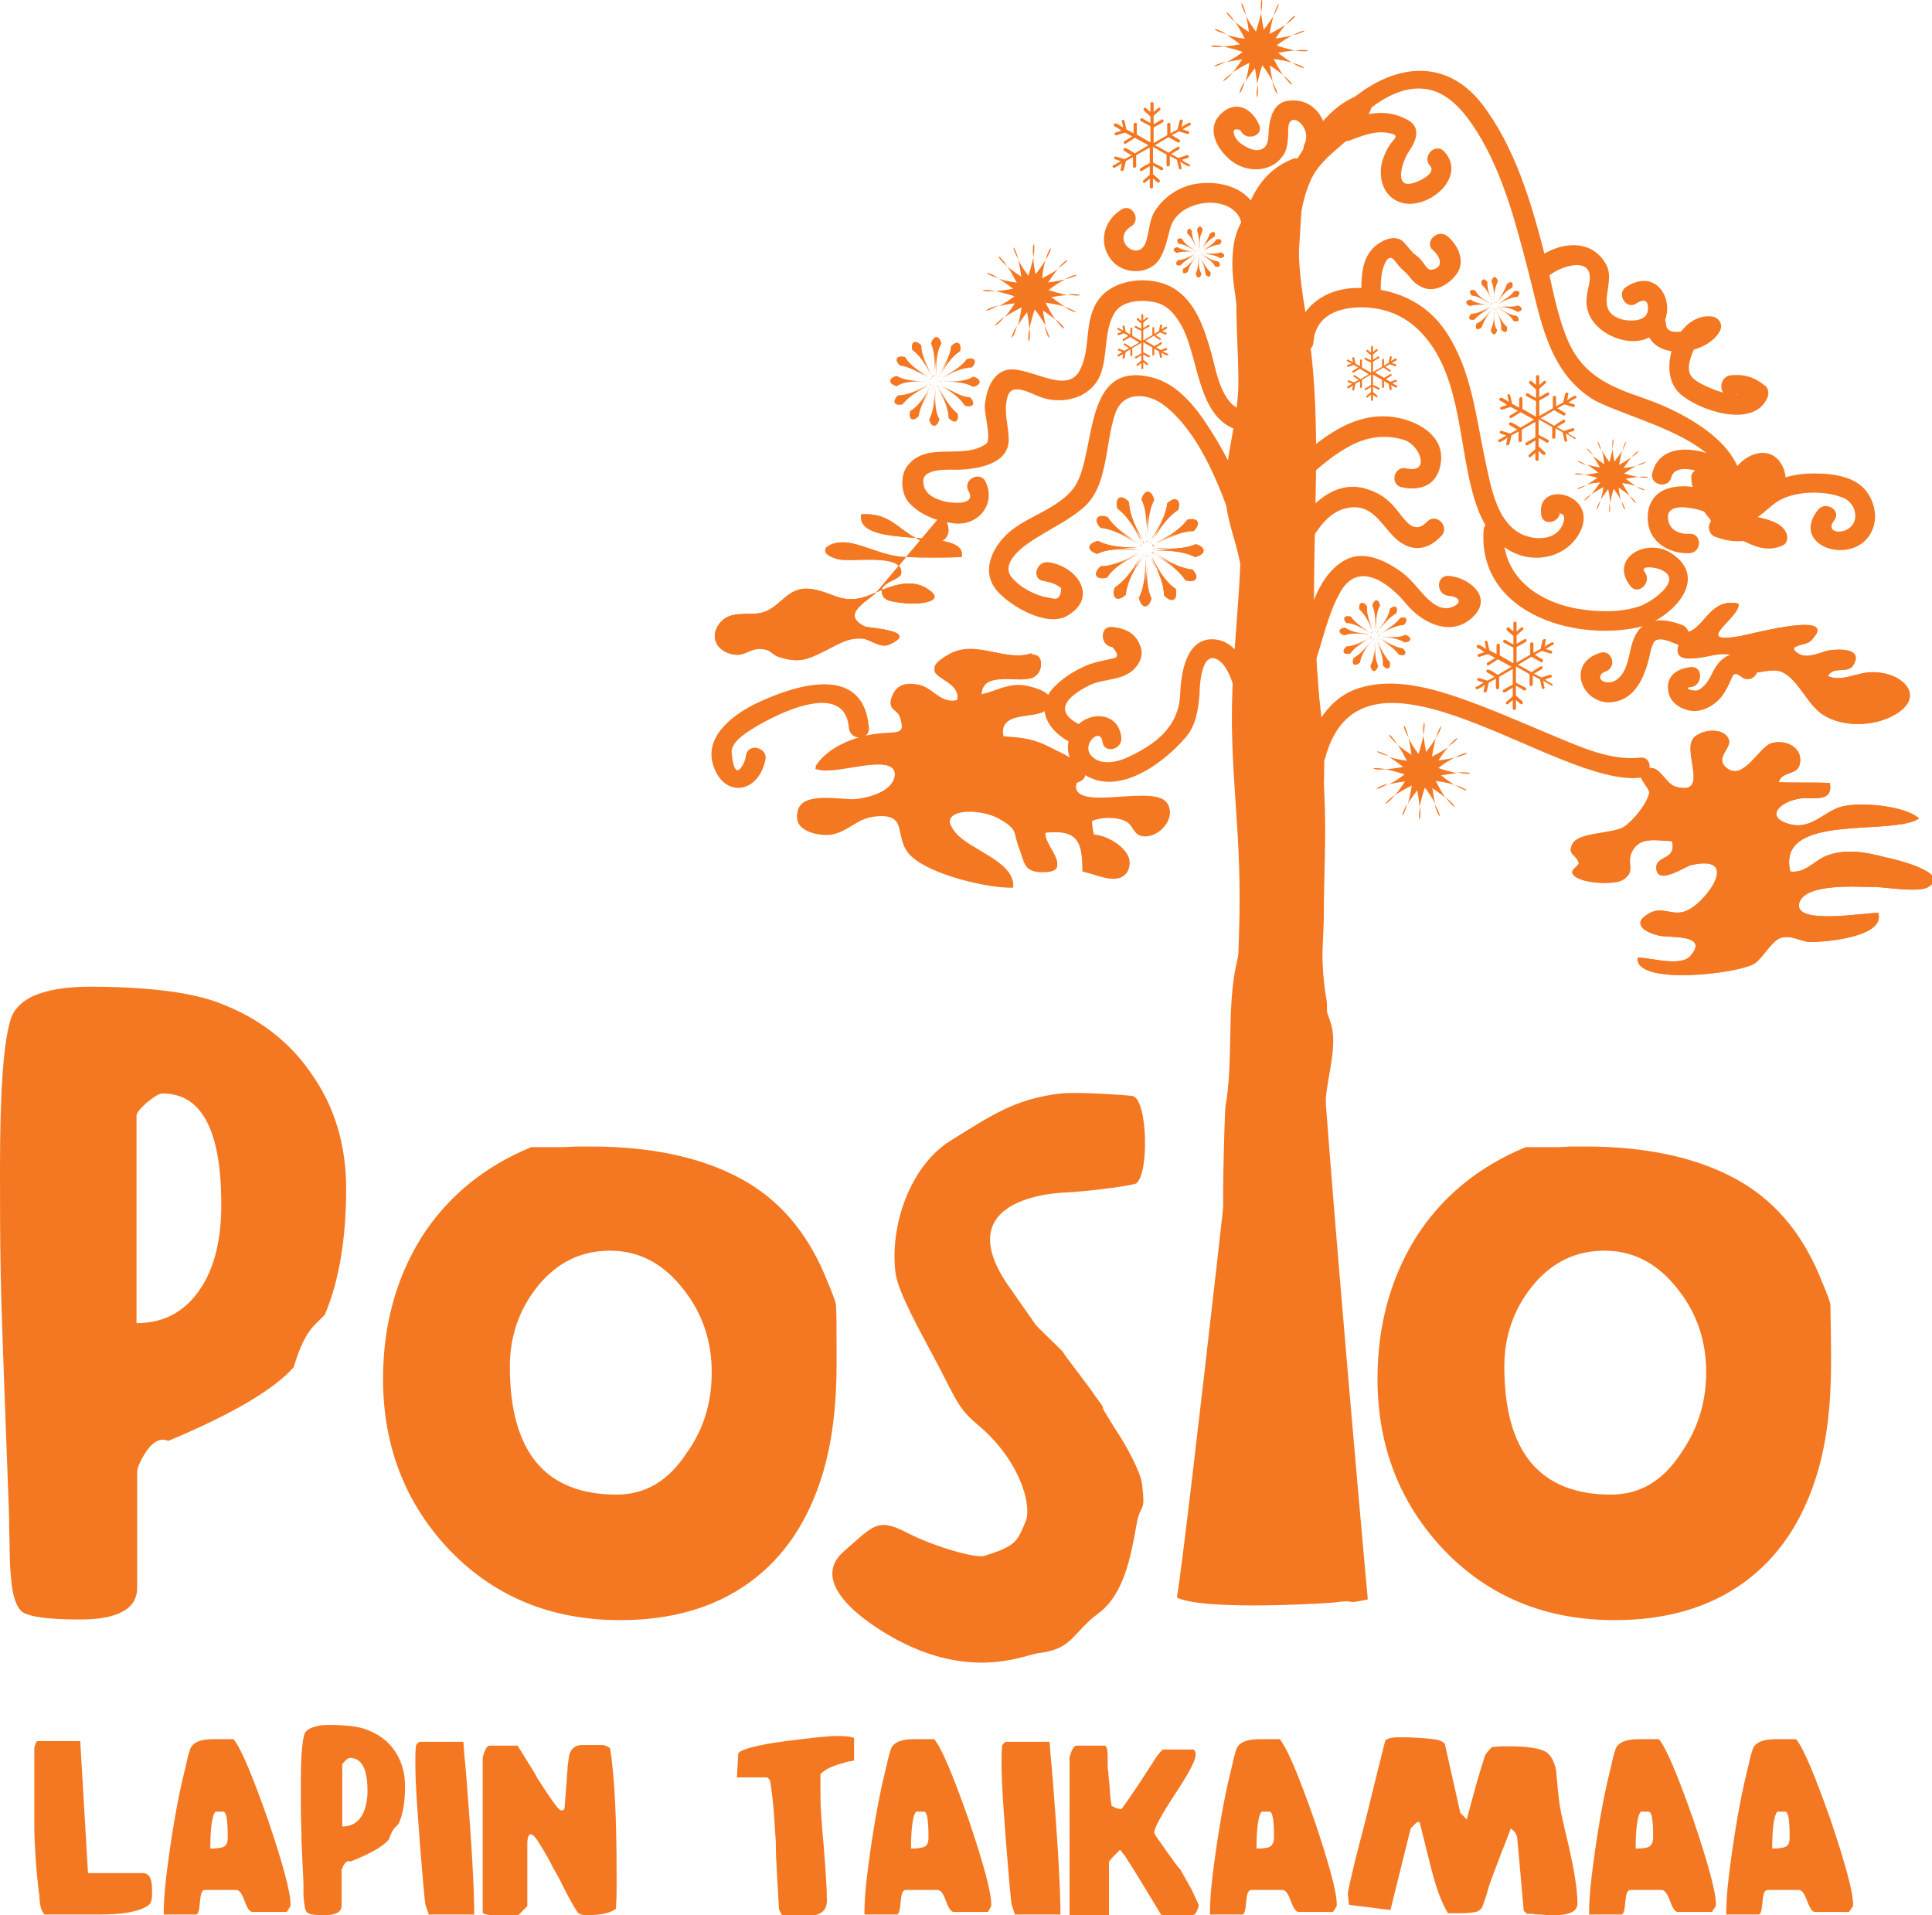 <?xml version="1.0" encoding="utf-8"?>
<!-- Generator: Adobe Illustrator 20.1.0, SVG Export Plug-In . SVG Version: 6.00 Build 0)  -->
<svg version="1.1" id="Layer_1" xmlns="http://www.w3.org/2000/svg" xmlns:xlink="http://www.w3.org/1999/xlink" x="0px" y="0px"
	 viewBox="0 0 298.6 296" style="enable-background:new 0 0 298.6 296;" xml:space="preserve">
<style type="text/css">
	.st0{fill:#F47821;}
</style>
<g>
	<path class="st0" d="M53.5,183.7c0,7.8-1.1,14.3-3.3,19.5l-1.6,1.6c-1.2,1.2-2.3,3.4-3.2,6.5c-3.1,3.5-9.6,7.3-19.4,11.4
		c-1.5-0.7-3,0.5-4.4,3.4c-0.3,0.7-0.4,1.1-0.4,1.4v17.9c0,3.2-2.9,4.9-8.8,4.9c-4.9,0-7.9-0.4-9-1.2c-0.9-0.8-1.5-2.5-1.7-5.3
		c-0.1-1.1-0.2-2.4-0.2-4c0-1.6-0.1-3.4-0.1-5.6l-0.8-21.6c-0.2-5.6-0.4-11-0.5-16.3C0,190.9,0,185.7,0,180.5
		c0-11.5,0.5-19.1,1.6-22.8c0.4-1.5,1.5-2.7,3.2-3.6c2.3-1.1,5.3-1.6,9-1.6c8.7,0,15.2,0.8,19.5,2.3c6.4,2.3,11.3,6,14.8,11.1
		C51.7,171,53.5,176.9,53.5,183.7z M34.2,186.2c0-11.5-3-17.2-9.1-17.2c-0.5,0-1.3,0.5-2.4,1.4c-1,0.9-1.6,1.6-1.6,2v32.1
		c4.5,0,7.9-2,10.3-6C33.3,195.3,34.2,191.2,34.2,186.2z"/>
	<path class="st0" d="M129.3,210.7c0,6.6-0.7,12.2-2.1,16.9c-2.2,7.4-6,13.1-11.4,17c-5.4,3.9-12.1,5.8-19.9,5.8
		c-10.7,0-19.4-3.6-26.3-10.7c-6.9-7.2-10.4-16.1-10.4-26.6c0-8.2,2-15.5,5.9-21.8c4-6.3,9.7-11,17-14h4.6c1,0,1.9-0.1,2.7-0.1
		c0.7,0,1.4,0,1.9,0c10,0,18.1,1.9,24.3,5.6c5.5,3.3,9.6,8.4,12.3,15.3c0.9,2.1,1.3,3.3,1.3,3.6
		C129.3,202.8,129.3,205.8,129.3,210.7z M110,212.1c0-4.8-1.4-9-4.2-12.6c-3.1-4.1-6.9-6.2-11.5-6.2c-4.5,0-8.2,1.8-11.2,5.5
		c-2.9,3.6-4.3,7.8-4.3,12.4c0,13.2,5.5,19.8,16.5,19.8c4.4,0,8-2.1,10.8-6.4C108.7,221,110,216.9,110,212.1z"/>
	<path class="st0" d="M283,210.7c0,6.6-0.7,12.2-2.1,16.9c-2.2,7.4-6,13.1-11.4,17c-5.4,3.9-12.1,5.8-19.9,5.8
		c-10.7,0-19.4-3.6-26.3-10.7c-6.9-7.2-10.4-16.1-10.4-26.6c0-8.2,2-15.5,5.9-21.8c4-6.3,9.7-11,17-14h4.6c1,0,1.9-0.1,2.7-0.1
		c0.7,0,1.4,0,1.9,0c10,0,18.1,1.9,24.3,5.6c5.5,3.3,9.6,8.4,12.3,15.3c0.9,2.1,1.3,3.3,1.3,3.6C282.9,202.8,283,205.8,283,210.7z
		 M263.7,212.1c0-4.8-1.4-9-4.2-12.6c-3.1-4.1-6.9-6.2-11.5-6.2c-4.5,0-8.2,1.8-11.2,5.5c-2.9,3.6-4.3,7.8-4.3,12.4
		c0,13.2,5.5,19.8,16.5,19.8c4.4,0,8-2.1,10.8-6.4C262.3,221,263.7,216.9,263.7,212.1z"/>
	<path class="st0" d="M175.6,182.9c-0.5,0.3-6.1,1.1-10.7,1.4c-0.3,0-18.6,0.3-9.2,14.2l4.2,6c0.1,0.4,4.3,4.2,4.4,4.5
		c0.1,0.3,4.7,6.2,4.7,6.4c2.7,3.6,0.5,0.9,2.1,3.4c1.6,2.6,0.4,0.7,2,3.2c0.4,0.6,3.1,5.1,3.4,7.3c0.6,4.8-0.2,2.9-0.8,6.1
		c-0.9,5-1.9,11-6,14c-4,3-3.9,5.5-9.2,6.1c-2.3,0.3-11.8,5-25.4-4.2c-0.5-0.4-10.5-6.6-4.6-11.6c4.5-3.9,5.1-5.2,9.7-2.8
		c4.5,2.3,10.6,3.9,11.8,3.6c5.3-1.6,5.2-2.4,6.5-5.3c1.1-2.6-1-9.7-7.4-15c-2.7-2.3-3.1-3.3-5.9-8.8c-2.9-5.5-6.4-11.6-6.8-14.7
		c-0.9-7.4,2.3-16.5,8.5-20.4c6.3-3.9,10-6.5,17.1-7.3c2.6-0.3,10.7,0.3,11.1,0.4C177.4,170.1,177.6,181.5,175.6,182.9z"/>
	<path class="st0" d="M204.8,117.2c5.7-21.5,35.8,4.5,48.7,3c1.9-0.2,2-3.3,0-3.1c-4.5,0.5-9.1-1.6-13.2-3.3
		c-5.3-2.2-10.6-4.6-16.1-6.4c-4.4-1.4-9.4-2.5-14-1.1c-4.7,1.4-7.2,5.7-8.3,10.1C201.4,118.3,204.3,119.1,204.8,117.2"/>
	<path class="st0" d="M203,103.1c1.4-3.8,2.1-7.9,4.1-11.5c2.8-5.1,7.6-1.5,10.3,1.8c2.5,3,7.1,5.2,10.4,1.8c3-3.1-1-6-3.9-6.2
		c-2-0.1-2,2.9,0,3.1c1.8,0.1,2.2,1.2,0.3,1.8c-1.5,0.4-2.8-0.6-3.7-1.5c-1.3-1.3-2.3-2.8-3.9-4c-2.4-1.7-5.7-3.4-8.6-1.9
		c-5.3,2.8-6.1,10.9-7.9,15.9C199.3,104.2,202.3,104.9,203,103.1"/>
	<path class="st0" d="M216.6,75.3c3.2,0.7,5.7-0.5,6.1-3.9c0.5-3.9-3.2-6.1-6.5-6.8c-8.6-1.8-15.2,6.2-20.7,11.3
		c-1.4,1.3,0.7,3.5,2.2,2.2c3.5-3.3,6.7-6.9,11-9.2c2.6-1.4,5.5-1.8,8.3-0.9c2.4,0.7,4.2,5.2,0.4,4.4
		C215.5,71.9,214.7,74.8,216.6,75.3"/>
	<path class="st0" d="M193.2,79.1c-1.5-4.3-3.5-8.5-5.9-12.3c-2.2-3.5-5.1-7.5-9.4-8.5c-10.4-2.5-8.5,10.9-11.5,16.4
		c-1.9,3.5-7.1,4.9-10,7.2c-2.7,2.1-5,6.1-2.4,9.3c2,2.4,7.7,5.8,10.9,4c4.9-2.8,1.7-7.6-2.8-8.3c-1.9-0.3-2.8,2.6-0.8,2.9
		c1,0.2,1.9,0.4,2.7,1.1c0,1.3-0.5,1.8-1.3,1.6c-0.5-0.1-1-0.2-1.5-0.3c-1.7-0.5-3.4-1.4-4.6-2.7c-2.5-2.5,2.1-5.5,3.8-6.5
		c2.4-1.5,4.9-2.7,7-4.5c2-1.7,2.8-4.2,3.3-6.6c0.6-2.7,0.8-5.5,1.7-8.1c1.3-3.5,5.2-3,7.6-1.1c5.1,4,8.1,11.4,10.2,17.3
		C190.9,81.7,193.9,80.9,193.2,79.1"/>
	<path class="st0" d="M193.8,106c-0.9-3.1-2.8-7.2-6.5-7.2c-4.1,0-4.8,5.6-4.9,8.5c-0.2,4.9-3.6,7.6-7.8,9.6
		c-1.8,0.9-4.7,1.6-6.1-0.3c-1.2-1.7,1.6-4.3,1.9-1.9c0.3,1.9,3.2,1.1,2.9-0.8c-0.5-4-5.2-4.1-7.3-1.2c-2.7,3.9,0.8,7.8,4.8,8.1
		c4.6,0.4,9.7-3.6,12.5-6.9c1.6-1.9,1.9-4.3,2.1-6.7c0-0.9,0.2-6.6,2.7-5.3c1.5,0.8,2.3,3.2,2.7,4.7
		C191.4,108.7,194.3,107.9,193.8,106"/>
	<path class="st0" d="M193.2,63.6c-4.3-0.1-5.1-5.8-6-9.1c-1.1-3.8-2.4-7.9-5.9-10c-3.4-2-9.1-1.5-11.5,1.8
		c-2.4,3.3-1.1,7.5-2.9,10.9c-2.1,4.2-8.5-1.2-11.7,0.1c-2.1,0.8-2.8,3.4-3,5.4c-0.1,1.1,1.1,5.3,0.2,5.9c-3.7,2.6-9.3-0.6-12.3,3.6
		c-1,1.5-0.8,4.2,0.4,5.5c1.8,2,4.5,2.9,7,3.2c3.8,0.4,6.5-3.1,4.8-6.5c-0.9-1.7-3.6-0.2-2.6,1.5c1.3,2.4-3,1.8-3.7,1.6
		c-1.6-0.4-3.3-1.2-3.3-3.1c-0.1-2.1,4.1-1.8,5.4-1.8c3.1-0.1,8-0.9,7.8-4.9c-0.1-2.3-0.8-4-0.2-6.3c0.6-2.5,3.7-0.5,5.2,0
		c3.4,1.2,7.6,0.1,9.1-3.3c1.3-3.1,0.5-6.9,2.3-9.8c1.2-1.9,4.2-2,6.1-1.6c2.1,0.4,3.3,2,4.3,3.8c2.9,5.5,2.3,16,10.7,16.3
		C195.2,66.7,195.2,63.6,193.2,63.6"/>
	<path class="st0" d="M194.7,36.8c0.9-6.2-4.1-9.2-9.8-8.4c-2.6,0.4-5,2-6.4,4.2c-0.8,1.2-0.9,3.1-1.3,4.5c-1,3.8-5.7,0-2.4-2.1
		c1.7-1,0.1-3.7-1.5-2.6c-2.7,1.7-3.6,5.1-1.6,7.7c1.8,2.4,6,2.5,7.6-0.2c0.8-1.4,1.1-2.9,1.5-4.4c0.5-2,2-3.2,3.9-3.8
		c3.3-1.1,7.8,0.2,7.2,4.4C191.5,37.9,194.4,38.7,194.7,36.8"/>
	<path class="st0" d="M204.3,24c2-4-0.6-9.2-5.4-8.4c-2.1,0.4-2.6,2.6-2.8,4.3c-0.1,1.4,0.1,3.2-1.8,3.3c-0.8,0-1.6-0.4-2.2-0.8
		c-0.5-0.3-0.9-0.7-1.2-1.2c-0.5-1.1-0.2-1.4,0.8-1.1c0.7,1.8,3.7,1,2.9-0.8c-1.1-2.6-3.7-3.9-5.9-1.7c-2.5,2.4-0.4,5.8,1.8,7.4
		c2.5,1.8,6.2,1.6,7.9-1.1c0.7-1.1,0.7-2.8,0.7-4.1c0.2-3,3.8-0.1,2.5,2.5C200.8,24.2,203.4,25.8,204.3,24"/>
	<path class="st0" d="M208.6,21.7c2.2-0.8,4.3-1.7,6.6-1c1.1,0.3,0.1,0.9-0.4,1.7c-0.5,0.7-0.8,1.5-1.1,2.3c-0.8,2.6,0,5.7,2.8,6.6
		c4.1,1.3,10.4-3.9,6.7-7.9c-1.3-1.4-3.5,0.7-2.2,2.2c1.1,1.2-1.8,2.5-2.6,2.7c-3.1,0.9-1.6-3.5-0.7-4.8c1.1-1.6,2.1-3.8-0.2-5
		c-3.3-1.8-6.4-1-9.8,0.3C206,19.4,206.8,22.4,208.6,21.7"/>
	<path class="st0" d="M203,52.9c0.3-4.1,3.8-5.4,7.4-5.4c3.9,0,7.2,1.5,9.7,4.4c5.9,6.7,5.3,17.6,7.9,25.6c1.1,3.5,3.2,7.1,6.9,8.3
		c3.7,1.2,7.9-0.3,9.5-4c2.3-5.6-7-7.7-6.2-2.2c0.3,1.9,3.2,1.1,2.9-0.8c0.1,1-0.8,0.2,0.2,0.6c0.5,0.2,0.5,0.6,0.4,1.1
		c-0.8,3.3-4.9,3.1-7,1.8c-3.5-2.1-4.3-7.3-5.1-10.9c-1.5-6.9-2.1-14.1-6.1-20.1c-3.1-4.7-8.1-6.8-13.6-6.8c-5.2,0-9.4,3.1-9.8,8.4
		C199.8,54.9,202.9,54.8,203,52.9"/>
	<path class="st0" d="M202.8,83.2c1.5-2.4,3.3-4.7,6.4-4.8c2.7-0.1,4.1,2.2,5.7,4c2.4,2.8,5.3,3.2,7.9,0.4c1.3-1.4-0.8-3.6-2.2-2.2
		c-2.1,2.2-3.4-0.2-4.8-1.9c-1.3-1.6-2.6-2.5-4.5-3.1c-4.8-1.6-8.8,2.3-11.1,6C199.2,83.3,201.8,84.9,202.8,83.2"/>
	<path class="st0" d="M229.3,81.9C228.4,94.5,242.8,99.1,253,97c4.9-1,11.6-7.4,5.3-11.5c-3.8-2.5-9.7,0.8-6.3,5.1
		c1.2,1.5,3.4-0.6,2.2-2.2c-0.9-1.1,1.9-0.7,2.6-0.3c3.6,1.6-2,5.2-3.4,5.6c-3,1-6.4,0.9-9.5,0.4c-6.4-1.1-12-5.2-11.5-12.3
		C232.5,80,229.5,80,229.3,81.9"/>
	<path class="st0" d="M239.3,42.7c1.8-1.6,7.3-3.4,6.3,1.2c-0.4,1.9-0.7,3.1,0.1,4.9c1.4,3,6.1,4.9,9.1,3.4
		c5.5-2.7,2.4-11.6-3.4-7.9c-1.7,1-0.1,3.7,1.5,2.6c1.1-0.7,1.8-0.6,1.8,0.7c0.1,2.1-2.5,2.1-3.9,1.8c-4.7-1.3-1-5.4-2.5-8.4
		c-2.4-4.6-8.1-3.5-11.4-0.5C235.6,41.8,237.8,44,239.3,42.7"/>
	<path class="st0" d="M211.1,17.3c2.8-2.3,6.3-4.3,10-3.4c3.2,0.8,5.5,3.8,7.2,6.5c4,6.4,6,14.2,7.9,21.5c1.9,7.3,3,15.3,9.8,19.7
		c5,3.2,26.5,7.3,18.6,17.2c-1.2,1.5,0.9,3.7,2.2,2.2c7.5-9.5-4.6-16.6-12.6-19.4c-5.6-1.9-9.8-3.7-12.1-9.5
		c-1.6-4-2.3-8.4-3.3-12.5c-2.1-8.2-4.6-16.8-9.8-23.6c-5.6-7.1-13.4-6.1-19.9-0.8C207.4,16.4,209.6,18.5,211.1,17.3"/>
	<path class="st0" d="M254.4,50.1c0.1,5.9,9.2,5.1,11.4,1.1c0.6-1.1-0.2-2.2-1.3-2.3c-5.4-0.5-8.6,8.5-4.9,11.9
		c2.8,2.6,11.3,5.5,13.5,0.8c0.3-0.6,0.3-1.4-0.2-1.9c-1.7-1.4-3.2-1.9-5.4-1.7c-1.9,0.2-2,3.3,0,3.1c1.1-0.3,2.2,0,3.2,0.8
		c-0.1-0.6-0.2-1.2-0.2-1.9c-1.1,2.3-6.1,0.1-7.6-0.7c-1.5-0.8-2.1-1.5-1.8-3.2c0.3-1.6,1.5-4.4,3.4-4.2c-0.4-0.8-0.9-1.5-1.3-2.3
		c-0.8,1.3-5.7,2.8-5.7,0.5C257.4,48.2,254.3,48.2,254.4,50.1"/>
	<path class="st0" d="M260,96.6c-3.4-1.3-6.5-1.1-7.7,2.7c-0.5,1.6-0.6,3.2-1.4,4.6c-0.6,1-1.6,1.8-2.8,1.5c-1.2-0.3-0.9-1.3,0-1.6
		c1.9-0.6,1.1-3.5-0.8-2.9c-5.8,1.8-2.3,9.1,2.9,7.4c2.6-0.8,3.8-3.5,4.5-5.9c0.3-1,0.4-2.2,0.9-3.1c0.6-1.1,2.9,0,3.6,0.3
		C261,100.3,261.8,97.3,260,96.6"/>
	<path class="st0" d="M271,102c-2.7-1.8-4.9-0.9-6.3,1.9c-0.6,1.2-1,2-2.1,2.7c-0.8,0.4-2.6-0.3-1.3-0.4c1.9-0.2,2-3.3,0-3.1
		c-1.9,0.2-3.7,1.2-3.5,3.4c0.1,2.1,2.1,3.3,4,3.4c2,0,3.9-1.4,4.8-3c0.5-0.8,0.8-1.6,1.2-2.4c0.4-0.7,1-0.1,1.6,0.3
		C271.1,105.7,272.7,103.1,271,102"/>
	<path class="st0" d="M213.4,45.2c0-1.5,0-3,0.6-4.4c0.9-1.9,1.5-0.5,2.2,0.3c0.5,0.6,1,0.9,1.5,1.5c0.5,0.7,1.1,1.3,1.9,1.7
		c2,1.1,4.3-0.3,5.5-1.9c1.5-2,0.2-4.6-1.4-5.9c-1.5-1.2-3.7,0.9-2.2,2.2c1.1,0.9,1.8,2.8-0.4,3c-0.5,0-1-1-1.3-1.3
		c-0.4-0.6-0.9-0.9-1.4-1.3c-0.6-0.6-1-1.3-1.7-1.9c-1.5-1.1-3.8,0.3-4.7,1.4c-1.6,1.8-1.6,4.5-1.6,6.8
		C210.4,47.2,213.4,47.2,213.4,45.2"/>
	<path class="st0" d="M261.1,82.5c-1.6,0.1-3.1-0.6-3.3-2.3c-0.3-2.4,3.1-1.8,4.4-1.5c2.6,0.6,4.2,2.5,7,2.2
		c2.1-0.2,3.5-1.9,5.1-3.1c2.6-2,7.8-2.1,10.7-0.8c1.8,0.8,2.5,3.5,0.7,4.7c-1.3,0.9-3.6,0.5-2.2-1.3c1.2-1.6-1.5-3.1-2.6-1.5
		c-4,5.2,4.3,8.3,7.7,4.3c1.9-2.3,1.4-5.6-0.5-7.7c-2.1-2.2-5.9-2.4-8.7-2.3c-3.5,0.2-6.1,1.3-8.8,3.6c-2.5,2.2-5.1-0.2-7.7-1.2
		c-1.6-0.6-3.8-0.6-5.4,0c-2.4,0.9-3.2,3.3-2.7,5.7c0.6,2.8,3.5,4.3,6.2,4.2C263.1,85.5,263.1,82.4,261.1,82.5"/>
	<path class="st0" d="M268.1,76.7c0.1-0.5,0-0.6-0.4-0.2c0.2,0,0.4,0.1,0.6,0.2c0.9,0.3,2-0.5,1.9-1.5c0-1.1,2-3.2,2.6-1.5
		c0.4,1.2-3,1.2-3.8,1.5c-1.8,0.7-1,3.7,0.8,2.9c1.5-0.6,3.2-0.4,4.7-1.3c1.8-1.1,1.8-3.5,0.8-5.1c-2.4-4-8.2-0.2-8,3.5
		c0.6-0.5,1.3-1,1.9-1.5c-2.3-0.8-4.1,0.5-4,3C265.1,78.7,268.2,78.7,268.1,76.7"/>
	<path class="st0" d="M258.3,73.8c0.7-2.7,6-0.6,7.2,0.7c1.4,1.4,3.6-0.8,2.2-2.2c-3-3-10.9-4.7-12.3,0.7
		C254.8,74.9,257.8,75.7,258.3,73.8"/>
	<path class="st0" d="M166.5,111.8c-3.9-2.2-1-4.4,1.7-5.8c1.9-1,4.2-0.8,6-1.8c1.4-0.7,2.7-2.5,2.1-4.2c-0.7-2.1-2.3-2.9-4.4-3.1
		c-2-0.2-1.9,2.9,0,3.1c1,1.1,1,1.7-0.1,1.8c-0.4,0.1-0.9,0.2-1.3,0.3c-0.9,0.2-1.8,0.4-2.7,0.8c-1.8,0.8-3.4,1.8-4.7,3.1
		c-3.2,3.1-1.4,6.6,1.9,8.5C166.7,115.4,168.2,112.7,166.5,111.8"/>
	<path class="st0" d="M115.3,116.7c-0.1,0.8-0.4,1.5-0.9,2.1c-1.1,1.3-1.4-2.8-1.3-2.9c0.3-1.4,2-2.5,3.1-3.2
		c1.4-0.9,2.8-1.6,4.3-2.3c3.6-1.6,10.2-3.8,10.7,2.1c0.2,2,3.2,2,3.1,0c-0.8-10-11.3-6.7-17.4-3.8c-3.3,1.6-7.8,4.8-6.8,9.1
		c1.4,5.6,7.1,5.1,8.2-0.4C118.7,115.6,115.7,114.7,115.3,116.7"/>
	<path class="st0" d="M191.2,175.2c8-10.3,3.5-26.6,3.3-39.4c-0.1-6.6-0.7-13.3-1-19.9c-0.3-7,0.3-13.9,0.7-20.8
		c0.5-8.1,0.8-16.2,0.8-24.4c0-7.9,0-15.9-0.9-23.7c-0.4-3.1-1-6.4-0.4-9.5c0.6-3,4.5-5.2,6.5-7.4c3.9-4.3,5.1-10.1,10.8-12.6
		c1.8-0.8,0.2-3.4-1.5-2.6c-5.2,2.3-7.2,7.1-10.2,11.5c-1.6,2.4-3.9,4.2-6,6.1c-2,1.9-2.7,4.5-2.8,7.2c-0.2,3,0.5,6,0.8,8.9
		c0.4,4.2,0.5,8.5,0.6,12.8c0.3,8.6,0.2,17.1-0.2,25.7c-0.3,7.4-1.2,14.9-1.3,22.3c-0.1,6.6,0.5,13.2,0.9,19.8
		c0.8,13.9-0.3,21.6-0.7,38c0,1.9-1,11.9,0.2,10.4"/>
	<path class="st0" d="M204,175c-3-9.1,1.8-16,1-20.6c-1.3-7.2-0.1-14-0.5-21.3c-0.4-7.2,0.7-14.4-0.2-21.7
		c-0.9-7.2-1.3-14.3-1.2-21.6c0.1-13.5,1.1-26.7-1.1-40.1c-1.2-7-2.4-15.2,0.6-21.9c2-4.4,7.2-6.1,9.2-10.7c0.8-1.8-1.9-3.3-2.6-1.5
		c-2,4.5-6.8,6.5-9.2,10.7c-3.2,5.6-2.4,13.5-1.7,19.6c0.9,6.9,2.1,13.5,2.2,20.4c0.1,7.5-0.3,14.9-0.5,22.4c-0.1,6.9,0,13.9,1,20.8
		c1.1,7.9,0.3,15.6,0.5,23.6c0.2,6.8-3.8,13.8-2.7,20.5c1.2,7.5-5.8,15.8-3.5,23c0.6,1.9,8.8-1.5,8.1-3.4"/>
	<path class="st0" d="M145.6,79.5c2.7,3.6-0.6,5.6-4,3.7c-3.1-1.7-4.3-4-8.5-3.7c-0.9,5.7,16.7,1.7,15.5,6.6c-2.8,0.1-5.7,0.1-8.5,0
		c-3.4-0.1-5.7-1.6-8.8-2.2c-3-0.5-5.7,1.4-1.9,2.5c2.1,0.6,10-1,9.9,2.1c0,1.1-2.9,1.4-3,2.7c-0.2,1.8,1.9,1.8,3.3,2
		c2,0.3,7.4-0.1,3.4-2.4c-2.9-1.6-6.4,0.3-8.4,1.1c-4.5,1.9-5.9-0.6-9.6-0.9c-3.4-0.3-4.4,3-7.3,3.7c-2.1,0.5-5-0.5-6.6,1.8
		c-1.5,2.1-0.2,4.4,2.6,4.7c1.4,0.1,2.3-0.9,3.6-0.9c2.1,0,1.8,0.9,3.3,1.3c2.9,0.9,4.2,0.3,6.5-0.8c2.1-1,3.8-2.3,6.2-2.1
		c1.2,0.1,2.8,1.6,4.2,0.9c4.8-2.2-3.3-2.5-3.9-2.8c-3.7-1.9,0.4-3.8,1.8-5.2"/>
	<path class="st0" d="M145.6,79.5c2.7,3.6-0.6,5.6-4,3.7c-3.1-1.7-4.3-4-8.5-3.7c-0.9,5.7,16.7,1.7,15.5,6.6c-2.8,0.1-5.7,0.1-8.5,0
		c-3.4-0.1-5.7-1.6-8.8-2.2c-3-0.5-5.7,1.4-1.9,2.5c2.1,0.6,10-1,9.9,2.1c0,1.1-2.9,1.4-3,2.7c-0.2,1.8,1.9,1.8,3.3,2
		c2,0.3,7.4-0.1,3.4-2.4c-2.9-1.6-6.4,0.3-8.4,1.1c-4.5,1.9-5.9-0.6-9.6-0.9c-3.4-0.3-4.4,3-7.3,3.7c-2.1,0.5-5-0.5-6.6,1.8
		c-1.5,2.1-0.2,4.4,2.6,4.7c1.4,0.1,2.3-0.9,3.6-0.9c2.1,0,1.8,0.9,3.3,1.3c2.9,0.9,4.2,0.3,6.5-0.8c2.1-1,3.8-2.3,6.2-2.1
		c1.2,0.1,2.8,1.6,4.2,0.9c4.8-2.2-3.3-2.5-3.9-2.8c-3.7-1.9,0.4-3.8,1.8-5.2"/>
	<path class="st0" d="M251,127.8c-1.8,1.1-7.2,0.8-8,2.7c-0.8,1.6,0.7,1.6,1,2.9c0.1,0.4-1.4,1-0.9,1.7c0.9,1.5,6.5,1.7,7.7,0.9
		c2.2-1.4,0.4-2.5,1.5-4.5c1.2-2.2,3.6-1.6,6.1-1.5c0.8,2.8-2.3,2.3-2.4,3.9c-0.2,3.3,4.6-0.1,5.4-0.2c7.6-1.7,2.5,5.4-0.4,6.9
		c-2.2,1.2-3.8-0.5-5.8,0.4c-3.1,1.5-1.4,3,1.2,3.6c1.6,0.4,7.8-0.3,4.9,3.1c-1.5,1.8-6.1,0.3-8.2,0.3c-0.5,4.4,15.7,2.5,18.1,0.9
		c1.3-0.9,2.5-3.3,3.9-3.9c1.6-0.6,3.2,0.5,4.6,0.6c2.6,0,11.7-0.8,10.6-4.5c-1.9-0.1-13.3,2-12.2-1.6c1-3.1,9.3-2.4,11.8-2.4
		c1.4,0,6.7,0.9,8.1,0c3.7-2.2-5.1-4.3-6.6-4.6c-3-0.8-6.2-1.4-9.2-0.2c-1.9,0.8-3.2,2.7-5.5,2.4c-2.2-9.2,15.7-5.4,19.9-8.2
		c-2.1-2-9.6-2.7-12.4-1.7c-2.5,0.9-4.4,3.4-7.5,2.6c-4.2-1.1-1.5-3.6,1.6-4c1.9-0.2,5.1,0.7,4.5-2.4c-2.6-0.1-5.3,0-7.9-0.1
		c0.6-1.9,3-0.9,3.3-3c0.4-2.5-2.4-3.7-4.5-3c-1.8,0.6-4.2,5.7-6.7,3.9c-2.2-1.6,0.7-3.1,0.2-4.5c-0.7-1.8-3.8-1.7-5.3-0.4
		c-2.2,1.9,2.6,9.2-2.9,7.7c-1.5-0.4-2.4-3.1-4-2.9c-3.3,0.4-0.1,2.8-0.1,3.8C254.7,124,252.5,126.8,251,127.8"/>
	<path class="st0" d="M251,127.8c-1.8,1.1-7.2,0.8-8,2.7c-0.8,1.6,0.7,1.6,1,2.9c0.1,0.4-1.4,1-0.9,1.7c0.9,1.5,6.5,1.7,7.7,0.9
		c2.2-1.4,0.4-2.5,1.5-4.5c1.2-2.2,3.6-1.6,6.1-1.5c0.8,2.8-2.3,2.3-2.4,3.9c-0.2,3.3,4.6-0.1,5.4-0.2c7.6-1.7,2.5,5.4-0.4,6.9
		c-2.2,1.2-3.8-0.5-5.8,0.4c-3.1,1.5-1.4,3,1.2,3.6c1.6,0.4,7.8-0.3,4.9,3.1c-1.5,1.8-6.1,0.3-8.2,0.3c-0.5,4.4,15.7,2.5,18.1,0.9
		c1.3-0.9,2.5-3.3,3.9-3.9c1.6-0.6,3.2,0.5,4.6,0.6c2.6,0,11.7-0.8,10.6-4.5c-1.9-0.1-13.3,2-12.2-1.6c1-3.1,9.3-2.4,11.8-2.4
		c1.4,0,6.7,0.9,8.1,0c3.7-2.2-5.1-4.3-6.6-4.6c-3-0.8-6.2-1.4-9.2-0.2c-1.9,0.8-3.2,2.7-5.5,2.4c-2.2-9.2,15.7-5.4,19.9-8.2
		c-2.1-2-9.6-2.7-12.4-1.7c-2.5,0.9-4.4,3.4-7.5,2.6c-4.2-1.1-1.5-3.6,1.6-4c1.9-0.2,5.1,0.7,4.5-2.4c-2.6-0.1-5.3,0-7.9-0.1
		c0.6-1.9,3-0.9,3.3-3c0.4-2.5-2.4-3.7-4.5-3c-1.8,0.6-4.2,5.7-6.7,3.9c-2.2-1.6,0.7-3.1,0.2-4.5c-0.7-1.8-3.8-1.7-5.3-0.4
		c-2.2,1.9,2.6,9.2-2.9,7.7c-1.5-0.4-2.4-3.1-4-2.9c-3.3,0.4-0.1,2.8-0.1,3.8C254.7,124,252.5,126.8,251,127.8z"/>
	<g>
		<path class="st0" d="M159.6,100.9l-0.6,0.6c2.3-0.5,2.4,2.1,0.9,3.1c-2,1.3-8.3-1.3-8.2,3c2.3-0.5,4-1.8,6.5-1.4
			c1.7,0.2,5.7,1.2,3.5,3.5c-1.5,1.6-7.6-0.1-6.6,4.4c3.1,0.2,4.8,0.4,7.6,1.9c1.1,0.6,7.8,3.5,3.7,5c-1.5,5.1,11,0.6,13.7,3.1
			c2.1,1.9-0.9,5.7-3.7,5.1c-1.3-0.3-1.3-1.8-2.5-2.3c-1.4-0.7-3.9-0.6-5.1,0c-0.1,0.6,0.1,1.8,0.3,2.4c2.5,0.1,6.7,3,5.1,5.5
			c-1.4,2.1-4.6,0.4-6.9-0.1c0-4.7-0.8-6.5-5.7-6c-0.6,2.2,4.9,6.3-0.8,6.1c-2.7-0.1-2.5-1.8-3.3-3.7c-0.9-2.3,0-2.8-3-4.5
			c-3-1.8-10.3-1.8-6.8,2.4c2.1,2.5,9,4.4,8.9,8.2c-4,0.1-12.8-2-15.8-4.9c-2.9-2.8-0.1-6.7-5.6-6.1c-2.8,0.3-4,2.3-6.7,2.8
			c-2,0.3-6.3-0.6-5.1-3.7c1-2.7,7-1.4,8.9-1.5c1.8-0.2,5.7-1.1,6-3.7c0.5-4.3-9.5,0.1-12.3-1.3c1.8-3,6.1-4.7,9.5-5.1
			c3-0.3,4.6,0.4,3.6-2.8c-0.5-1.5-2.1-1-1.1-3.3c0.8-1.6,2.1-1.9,3.9-1.5c2.3,0.4,3.4,3,6,2.4c1.1-4-7.2-3.6-1.4-7
			C150.9,98.6,155.4,102.5,159.6,100.9"/>
	</g>
	<path class="st0" d="M159.6,100.9c-4.2,1.6-8.8-2.3-13.1,0.3c-5.8,3.4,2.5,3,1.4,7c-2.6,0.6-3.7-2-6-2.4c-1.8-0.3-3.1-0.1-3.9,1.5
		c-1.1,2.3,0.6,1.8,1.1,3.3c1,3.2-0.5,2.4-3.6,2.8c-3.4,0.4-7.7,2.1-9.5,5.1c2.7,1.4,12.8-3,12.3,1.3c-0.3,2.6-4.2,3.5-6,3.7
		c-1.9,0.2-7.9-1.2-8.9,1.5c-1.2,3.1,3.1,4,5.1,3.7c2.7-0.5,3.9-2.5,6.7-2.8c5.5-0.6,2.7,3.2,5.6,6.1c2.9,2.9,11.7,5,15.8,4.9
		c0.1-3.8-6.8-5.6-8.9-8.2c-3.5-4.2,3.8-4.3,6.8-2.4c2.9,1.8,2,2.2,3,4.5c0.8,1.9,0.6,3.6,3.3,3.7c5.7,0.2,0.2-3.9,0.8-6.1
		c4.9-0.5,5.8,1.3,5.7,6c2.3,0.4,5.5,2.1,6.9,0.1c1.7-2.5-2.6-5.4-5.1-5.5c-0.2-0.5-0.4-1.8-0.3-2.4c1.2-0.6,3.7-0.6,5.1,0
		c1.1,0.5,1.2,2,2.5,2.3c2.7,0.7,5.8-3.1,3.7-5.1c-2.7-2.5-15.2,2-13.7-3.1c4.1-1.5-2.5-4.4-3.7-5c-2.8-1.5-4.5-1.7-7.6-1.9
		c-1-4.5,5.1-2.8,6.6-4.4c2.2-2.2-1.8-3.2-3.5-3.5c-2.5-0.3-4.2,0.9-6.5,1.4c0-4.3,6.3-1.7,8.2-3c1.5-1,1.4-3.6-0.9-3.1L159.6,100.9
		z"/>
	<path class="st0" d="M259.9,97.8c3.5,0.2,4-5.6,8.8-4.5c0.4,2.1-7.5,6.4,0.3,5c2.1-0.4,15.8-4.1,10.8,0.8c-0.7,0.7-4.1,0.6-1.7,2
		c1.4,0.8,3.7-0.5,4.7-0.6c1.6-0.2,5.1-0.3,3.7,2.2c-0.9,1.6-3.1,0.1-4,1.8c2.2,0.9,4.3-0.5,6.6-0.6c4.9-0.2,8.9,3.8,3.5,6.7
		c-3.1,1.7-7.8,1.8-10.8-0.1c-2.5-1.6-3.8-5.4-6.3-6.6c-1.6-0.8-3.8,0.4-5.1-0.1c-2.3-0.9-1.3-2.9-4.4-2.7c-2.2,0.1-9.2,2.7-5.8-3"
		/>
	<path class="st0" d="M259.9,97.8c3.5,0.2,4-5.6,8.8-4.5c0.4,2.1-7.5,6.4,0.3,5c2.1-0.4,15.8-4.1,10.8,0.8c-0.7,0.7-4.1,0.6-1.7,2
		c1.4,0.8,3.7-0.5,4.7-0.6c1.6-0.2,5.1-0.3,3.7,2.2c-0.9,1.6-3.1,0.1-4,1.8c2.2,0.9,4.3-0.5,6.6-0.6c4.9-0.2,8.9,3.8,3.5,6.7
		c-3.1,1.7-7.8,1.8-10.8-0.1c-2.5-1.6-3.8-5.4-6.3-6.6c-1.6-0.8-3.8,0.4-5.1-0.1c-2.3-0.9-1.3-2.9-4.4-2.7c-2.2,0.1-9.2,2.7-5.8-3"
		/>
	<path class="st0" d="M200.3,26c0,7.3-0.9,14.4-0.9,21.4c0,9.8,1.5,19.9,1.8,29.6c0.3,16.5,1.8,33,2.4,49.5c0.3,5.5-0.3,11-0.3,16.5
		c-0.3,10.7,7.2,94.4,8.1,104.2c-4.3,0.9-0.9-0.1-5.5,0.5c-4,0.3-20.3,1.1-24-0.8c1.5-8.9,11-94.2,11.9-103.3
		c0.6-7.6,0.6-15.3,0.6-22.9c0.3-10.4-0.9-21.4-0.9-31.8c0-4.3-2.1-7.9-2.4-12.2c-0.3-4.9,1.2-9.8,1.8-14.4
		C193.9,53.5,189.3,30,200.3,26"/>
	<path class="st0" d="M198.7,26c0,6-0.6,12-0.9,18.1c-0.2,6.1,0.2,12.1,0.7,18.2c1.1,13,1.3,26,2.1,39c0.8,13.2,1.5,26.3,1.1,39.5
		c-0.2,5.2,0.5,10,2.2,15c1.7,5.1-2.5,9.5-1.9,14.9c0.4-0.5-0.2-2.8,0.1-3.3c-3.7,0.6-0.1,2-3.8,1.9c-3.9-0.1-2.1-0.7-5.9-2.5
		c0.2,0.6,0.1,3.7,0.3,4.2c1.2-6.6,1.4-12.8,3.3-19.2c2.1-7.1-0.3-15.2-0.3-22.6c0.1-7.7,0.1-15.5-0.3-23.2
		c-0.2-3.8-0.4-7.6-0.5-11.4c-0.1-3.4,0-6.8-0.7-10.1c-0.8-3.4-1.9-6.4-1.8-10c0.1-3.9,1.2-7.8,1.8-11.7c0.5-3.7,0.1-7.6,0-11.3
		c-0.2-6.7-1.7-20.8,6.3-24c1.8-0.7,1-3.7-0.8-2.9c-8,3.2-8.5,13.3-8.6,20.7c-0.1,4.6,0.3,9.2,0.3,13.8c0,6.4-2.5,12.4-1.9,18.8
		c0.4,3.5,1.9,6.7,2.3,10.1c0.4,3.7,0.2,7.5,0.3,11.2c0.4,8,0.6,16,0.6,24c0,8.3,0.4,17.1-1.5,25.3c-1.7,7.2-0.5,15.2-1.8,22.5
		c-0.1,0.6-0.7,18.9-0.1,19.2c3.6,1.6,2.9-17.4,6.7-17.8c4.8-0.4,3,16.7,7.7,15.9c0.6-0.1,1.2-15.2,1.2-15.8
		c-0.5-4.8,2.3-10.5,0.6-14.9c-1.9-5.2-1-10.1-0.9-15.7c0-6.3,0.4-12.6,0.1-18.9c-0.3-6.8-0.7-13.7-1.2-20.5c-0.8-13-1-26-2.1-39
		c-0.5-6.1-1-12.1-0.9-18.2c0.1-6.4,0.8-12.8,0.9-19.2C201.8,24,198.8,24,198.7,26"/>
	<path class="st0" d="M270.1,76.4c0.8-0.2,1.5-0.2,2.2,0l-1.1-1.9c-0.3,1.2-0.7,1.4-1.9,1.3c0.5,0.4,1,0.7,1.5,1.1
		c-1.4-3.3-4.4-4.8-7.9-4.5c-0.8,0.1-1.6,0.6-1.5,1.5c0.1,2.7,1.6,3.9,4.3,4c-0.1-1-0.3-2-0.4-3c-7.5,1.4,4,12.3,5.5,4.3
		c0.3-1.7-1.8-2.7-2.8-1.2c-1,1.5-0.9,3.1,0.6,4.2c1.1,0.8,4.2,0.5,4.9,1.7c0.2-0.7,0.4-1.4,0.5-2.1c-1.3,0.6-3.1-0.8-4.2-1.3
		c-1.5-0.6-3-0.9-4.6-0.4c-1.5,0.4-1.4,2.5,0,2.9c1.9,0.7,3.8,0.9,5.7,0.3c0.9-0.3,1.5-1.4,0.9-2.2c-0.4-0.5-0.8-1-1.2-1.5
		c-1.1-1.6-3.8-0.1-2.6,1.5c0.4,0.5,0.8,1,1.2,1.5c0.3-0.7,0.6-1.5,0.9-2.2c-1.4,0.4-2.7,0.2-4.1-0.3v2.9c1.8-0.5,3.4,0.7,5,1.3
		c1.6,0.6,3,0.7,4.5,0c0.8-0.3,0.9-1.4,0.5-2.1c-0.6-1.1-1.6-1.5-2.8-1.9c-0.6-0.2-1.3-0.3-2-0.5c-0.4-0.1-0.7-0.2-1.1-0.3
		c-0.3-0.1-0.1,0.5,0.3-0.1c-0.9-0.4-1.9-0.8-2.8-1.2c-0.1,0.5,0,0.5-0.2,0.5c-0.4-0.1-0.8-0.3-1.1-0.5c-0.3-0.2-0.6-0.5-0.8-0.8
		c0,0-0.6,0.4,0.3,0.2c1.8-0.3,1.3-2.9-0.4-3c-0.8,0-1.2,0-1.2-0.9l-1.5,1.5c1.9-0.2,4.1,0.2,4.9,2.2c0.3,0.7,0.7,1,1.5,1.1
		c2.5,0.2,4.3-1.2,4.8-3.6c0.2-0.8-0.2-1.6-1.1-1.9c-1.3-0.4-2.5-0.3-3.9,0C267.3,73.8,268.1,76.7,270.1,76.4"/>
	<path class="st0" d="M211.7,98.1C211.7,98.1,211.7,98.1,211.7,98.1c0.1,0,0.2,0.1,0.3,0.1c0,0,0,0,0,0
		C211.9,98.2,211.8,98.1,211.7,98.1 M213.3,98.4C213.3,98.4,213.3,98.4,213.3,98.4c-0.1,0-0.2-0.1-0.3-0.1c0,0,0,0,0,0
		C213.2,98.3,213.2,98.3,213.3,98.4 M213,97.6C213,97.6,213,97.6,213,97.6c-0.1,0-0.1,0.1-0.2,0.2c0,0,0,0,0,0
		C212.9,97.7,213,97.7,213,97.6 M213.3,98.1c-0.1,0-0.2,0.1-0.3,0.1c0,0,0,0,0,0C213.2,98.2,213.3,98.2,213.3,98.1
		C213.4,98.1,213.3,98.1,213.3,98.1 M212.2,99c0-0.1,0-0.2,0.1-0.3l0,0C212.2,98.8,212.2,98.9,212.2,99C212.2,99,212.2,99,212.2,99
		 M216.4,95.5c-0.4,0.6-1.4,1.5-3.1,2.3c0,0,0,0,0,0c0.6-0.3,1.3-0.6,2.1-1c-0.8,0.4-1.4,0.8-2,1.2c0,0,0,0,0,0
		c1.6-1,2.8-1.4,3.6-1.4C217.7,95.8,217.4,95.2,216.4,95.5 M211.7,98.3c0.1,0,0.2-0.1,0.3-0.1c0,0,0,0,0,0
		C211.9,98.2,211.8,98.3,211.7,98.3C211.7,98.3,211.7,98.3,211.7,98.3 M212,98.9C212,98.9,212,98.9,212,98.9c0.1,0,0.1-0.1,0.2-0.2
		c0,0,0,0,0,0C212.2,98.7,212.1,98.8,212,98.9 M212.9,97.5c0,0.1,0,0.2-0.1,0.3c0,0,0,0,0,0C212.8,97.7,212.9,97.6,212.9,97.5
		C212.9,97.5,212.9,97.5,212.9,97.5 M212.8,98.7C212.8,98.7,212.8,98.7,212.8,98.7c0.1,0.1,0.2,0.1,0.2,0.2c0,0,0,0,0,0
		C212.9,98.8,212.9,98.8,212.8,98.7 M212.8,99L212.8,99c0-0.1,0-0.2,0-0.3c0,0,0,0,0,0C212.8,98.8,212.8,98.9,212.8,99 M212.6,99.1
		c-0.1,0.7-0.1,1.5-0.2,2.3c0-0.9,0-1.6,0-2.3c0,0,0,0,0,0c0.1,1.9-0.2,3.1-0.6,3.8c0.2,1.1,0.9,1.1,1.2,0
		C212.7,102.3,212.4,101,212.6,99.1C212.6,99.1,212.6,99.1,212.6,99.1 M213.3,98.6C213.3,98.6,213.3,98.6,213.3,98.6
		c0.5,0.4,1.2,0.9,1.9,1.3c-0.7-0.4-1.4-0.8-2-1.1c0,0,0,0,0,0c1.7,0.9,2.6,1.8,3,2.4c1,0.3,1.4-0.3,0.6-1
		C216.1,100.1,214.9,99.7,213.3,98.6 M212.3,97.8C212.3,97.8,212.3,97.7,212.3,97.8c-0.1-0.1-0.2-0.1-0.2-0.2c0,0,0,0,0,0
		C212.1,97.6,212.2,97.7,212.3,97.8 M211.8,98.7c-0.6,0.3-1.3,0.6-2.1,1c0.8-0.4,1.4-0.8,2-1.2c0,0,0,0,0,0c-1.6,1-2.8,1.4-3.6,1.4
		c-0.8,0.7-0.5,1.4,0.6,1.1C209.1,100.4,210.1,99.5,211.8,98.7C211.8,98.7,211.8,98.7,211.8,98.7 M212.2,97.5
		C212.2,97.5,212.2,97.4,212.2,97.5c0,0.1,0,0.2,0,0.3c0,0,0,0,0,0C212.3,97.7,212.2,97.6,212.2,97.5 M212.7,97.4
		C212.7,97.4,212.7,97.4,212.7,97.4c-0.1-1.9,0.2-3.2,0.6-3.8c-0.2-1.1-0.9-1.1-1.2,0c0.3,0.7,0.6,1.9,0.4,3.8c0,0,0,0,0,0
		c0.1-0.7,0.1-1.5,0.2-2.3C212.6,95.9,212.6,96.7,212.7,97.4 M211.7,97.9C211.7,97.9,211.7,97.9,211.7,97.9
		c-0.5-0.4-1.2-0.9-1.9-1.3c0.7,0.4,1.4,0.8,2,1.1c0,0,0,0,0,0c-1.7-0.9-2.6-1.8-3-2.4c-1-0.3-1.4,0.3-0.7,1
		C209,96.3,210.2,96.8,211.7,97.9"/>
	<path class="st0" d="M212.3,99C212.3,99,212.3,99,212.3,99c0-0.1,0.1-0.2,0.1-0.2c0,0,0,0,0,0C212.4,98.9,212.4,98.9,212.3,99
		 M212.7,97.4C212.7,97.4,212.7,97.4,212.7,97.4c0,0.1-0.1,0.2-0.1,0.3c0,0,0,0,0,0C212.6,97.6,212.7,97.5,212.7,97.4 M211.9,97.7
		C211.9,97.7,211.9,97.6,211.9,97.7c0,0.1,0.1,0.2,0.1,0.2c0,0,0,0,0,0C212,97.8,212,97.7,211.9,97.7 M212.5,97.4
		c0,0.1,0,0.2,0.1,0.3c0,0,0,0,0,0C212.6,97.6,212.5,97.5,212.5,97.4C212.5,97.4,212.5,97.4,212.5,97.4 M213.2,98.6
		c-0.1,0-0.2-0.1-0.3-0.1l0,0C213.1,98.6,213.2,98.6,213.2,98.6C213.3,98.6,213.2,98.6,213.2,98.6 M210.1,94.2
		c0.6,0.5,1.3,1.5,2,3.3c0,0,0,0,0,0c-0.2-0.7-0.5-1.4-0.8-2.2c0.3,0.8,0.7,1.5,1,2.1c0,0,0,0,0,0c-0.9-1.7-1.1-2.9-1-3.7
		C210.6,92.8,209.9,93.1,210.1,94.2 M212.5,99.1c0-0.1,0-0.2-0.1-0.3c0,0,0,0,0,0C212.5,98.9,212.5,99,212.5,99.1
		C212.5,99.1,212.5,99.1,212.5,99.1 M213.1,98.8C213.1,98.8,213.1,98.8,213.1,98.8c0-0.1-0.1-0.2-0.1-0.2c0,0,0,0,0,0
		C213,98.6,213.1,98.7,213.1,98.8 M211.8,97.8c0.1,0,0.2,0.1,0.3,0.1c0,0,0,0,0,0C212,97.9,211.9,97.8,211.8,97.8
		C211.8,97.8,211.8,97.8,211.8,97.8 M213,98C213,98,213,98,213,98c0.1-0.1,0.2-0.1,0.2-0.2c0,0,0,0,0,0
		C213.2,97.9,213.1,97.9,213,98 M213.3,98C213.3,98,213.3,98,213.3,98c-0.1,0-0.2,0-0.3,0c0,0,0,0,0,0C213.1,98,213.2,98,213.3,98
		 M213.4,98.2c0.7,0.1,1.4,0.3,2.3,0.4c-0.8-0.1-1.6-0.2-2.3-0.2c0,0,0,0,0,0c1.9,0.1,3.1,0.5,3.7,0.9c1.1-0.1,1.2-0.8,0.1-1.2
		C216.5,98.5,215.3,98.6,213.4,98.2C213.4,98.2,213.4,98.2,213.4,98.2 M212.9,97.5C212.9,97.5,212.9,97.5,212.9,97.5
		c0.5-0.5,1-1.1,1.5-1.8c-0.5,0.7-0.9,1.3-1.3,1.9c0,0,0,0,0,0c1-1.6,2-2.4,2.7-2.8c0.4-1-0.2-1.4-1-0.7
		C214.7,94.9,214.2,96,212.9,97.5 M212,98.4C212,98.4,212,98.4,212,98.4c-0.1,0.1-0.2,0.1-0.2,0.2c0,0,0,0,0,0
		C211.9,98.6,212,98.5,212,98.4 M212.9,99c0.2,0.7,0.5,1.4,0.8,2.2c-0.3-0.8-0.7-1.5-1-2.1c0,0,0,0,0,0c0.9,1.7,1.1,2.9,1,3.7
		c0.7,0.9,1.3,0.6,1.1-0.5C214.3,101.8,213.6,100.8,212.9,99C213,99,213,99,212.9,99 M211.7,98.5C211.7,98.5,211.7,98.5,211.7,98.5
		c0.1,0,0.2,0,0.3,0c0,0,0,0,0,0C211.9,98.4,211.8,98.4,211.7,98.5 M211.7,98C211.7,98,211.7,98,211.7,98c-1.9-0.1-3.1-0.5-3.8-1
		c-1.1,0.1-1.2,0.9-0.1,1.2c0.7-0.3,2-0.4,3.9-0.1c0,0,0,0,0,0c-0.7-0.1-1.4-0.3-2.3-0.4C210.2,98,211,98,211.7,98 M212.1,99
		C212.1,99,212.1,99,212.1,99c-0.5,0.5-1,1.1-1.5,1.8c0.5-0.7,0.9-1.3,1.3-1.9c0,0,0,0,0,0c-1,1.6-2,2.4-2.7,2.8
		c-0.4,1,0.2,1.4,1,0.7C210.3,101.6,210.8,100.4,212.1,99"/>
	<path class="st0" d="M164.4,47.4C166.7,48.8,167,48.2,164.4,47.4 M154.4,43C152,41.6,151.8,42.3,154.4,43 M157.2,50.3
		C155.8,52.6,156.5,52.9,157.2,50.3 M161.6,40.2c-0.5,0.8-1.2,1.8-2.2,3c-1-1.2-1.6-2.2-2-3c0.2,0.9,0.4,2.1,0.6,3.6
		c-1.5-0.2-2.7-0.4-3.6-0.7c0.8,0.5,1.8,1.2,3,2.2c-1.2,1-2.2,1.6-3,2c0.9-0.2,2.1-0.4,3.6-0.6c-0.2,1.5-0.4,2.7-0.7,3.6
		c0.5-0.8,1.2-1.8,2.2-3c1,1.2,1.6,2.2,2.1,3c-0.2-0.9-0.4-2.1-0.6-3.6c1.5,0.2,2.7,0.4,3.6,0.7c-0.8-0.5-1.8-1.2-3-2.2
		c1.2-1,2.2-1.6,3-2c-0.9,0.2-2.1,0.4-3.6,0.6C161.1,42.3,161.3,41.1,161.6,40.2 M161.6,40.2C163,37.9,162.3,37.6,161.6,40.2
		 M157.4,40.1C156.7,37.5,156.1,37.8,157.4,40.1 M164.5,43.2C167.1,42.6,166.9,41.9,164.5,43.2 M161.4,50.3
		C162.1,53,162.7,52.7,161.4,50.3 M154.3,47.2C151.7,47.9,151.9,48.6,154.3,47.2"/>
	<path class="st0" d="M164.9,45.5C167.5,46,167.6,45.3,164.9,45.5 M153.9,45C151.3,44.5,151.2,45.2,153.9,45 M159.1,50.7
		C158.6,53.4,159.4,53.4,159.1,50.7 M159.7,39.8c-0.2,0.9-0.5,2.1-1,3.5c-1.3-0.8-2.3-1.5-3-2.1c0.5,0.7,1.1,1.8,1.8,3.2
		c-1.5,0.4-2.7,0.5-3.6,0.6c0.9,0.2,2.1,0.5,3.5,1c-0.8,1.3-1.5,2.3-2.1,3c0.7-0.5,1.8-1.1,3.2-1.8c0.4,1.5,0.5,2.7,0.6,3.6
		c0.2-0.9,0.5-2.1,1-3.5c1.3,0.8,2.3,1.5,3,2.1c-0.5-0.7-1.1-1.8-1.8-3.2c1.5-0.4,2.7-0.5,3.6-0.6c-0.9-0.2-2.1-0.5-3.5-1
		c0.8-1.3,1.5-2.3,2.1-3c-0.7,0.5-1.8,1.1-3.2,1.8C159.9,41.8,159.7,40.6,159.7,39.8 M159.7,39.8C160.2,37.1,159.4,37.1,159.7,39.8
		 M155.7,41.2C154.2,38.9,153.6,39.4,155.7,41.2 M163.5,41.5C165.7,40,165.2,39.5,163.5,41.5 M163.1,49.3
		C164.6,51.5,165.2,51,163.1,49.3 M155.3,48.9C153.1,50.5,153.6,51,155.3,48.9"/>
	<path class="st0" d="M143.5,59.3C143.5,59.3,143.5,59.3,143.5,59.3c0.1,0,0.2,0,0.4,0c0,0,0,0,0,0
		C143.8,59.3,143.7,59.3,143.5,59.3 M145.5,58.6C145.5,58.6,145.5,58.6,145.5,58.6c-0.1,0-0.2,0-0.4,0c0,0,0,0,0,0
		C145.2,58.6,145.4,58.6,145.5,58.6 M144.7,57.9C144.7,57.9,144.7,57.9,144.7,57.9c0,0.1-0.1,0.2-0.1,0.3c0,0,0,0,0,0
		C144.6,58.2,144.6,58,144.7,57.9 M145.4,58.3c-0.1,0.1-0.2,0.2-0.2,0.3c0,0,0,0,0,0C145.2,58.5,145.3,58.4,145.4,58.3
		C145.4,58.3,145.4,58.3,145.4,58.3 M144.6,60c0-0.1-0.1-0.2-0.1-0.3l0,0C144.5,59.8,144.6,59.9,144.6,60L144.6,60z M147,53.5
		c-0.1,1-0.6,2.5-2,4.4c0,0,0,0,0,0c0.5-0.7,1.1-1.5,1.7-2.4c-0.6,0.9-1,1.8-1.4,2.6c0,0,0,0,0,0c1.1-2.1,2.2-3.3,3.1-3.8
		C148.7,53,147.9,52.5,147,53.5 M143.7,59.6c0.1-0.1,0.2-0.2,0.2-0.3c0,0,0,0,0,0C143.8,59.4,143.7,59.5,143.7,59.6
		C143.7,59.6,143.7,59.6,143.7,59.6 M144.3,60C144.4,60,144.4,60,144.3,60c0-0.1,0.1-0.2,0.1-0.3c0,0,0,0,0,0
		C144.4,59.8,144.4,59.9,144.3,60 M144.4,57.9c0,0.1,0.1,0.2,0.1,0.3c0,0,0,0,0,0C144.5,58.1,144.5,58,144.4,57.9
		C144.4,57.9,144.4,57.9,144.4,57.9 M145.1,59.3C145.1,59.3,145.1,59.3,145.1,59.3c0.1,0,0.3,0.1,0.4,0.1c0,0,0,0,0,0
		C145.3,59.4,145.2,59.3,145.1,59.3 M145.3,59.6C145.3,59.6,145.3,59.6,145.3,59.6c-0.1-0.1-0.1-0.2-0.2-0.3c0,0,0,0,0,0
		C145.2,59.4,145.2,59.5,145.3,59.6 M145.1,59.8c0.3,0.8,0.8,1.7,1.3,2.7c-0.5-1-1-1.8-1.5-2.5c0,0,0,0,0,0c1.3,2,1.7,3.6,1.7,4.6
		c0.9,1,1.7,0.6,1.4-0.7C147.2,63.3,146.2,62.1,145.1,59.8C145.2,59.8,145.1,59.8,145.1,59.8 M145.6,58.8
		C145.6,58.8,145.6,58.9,145.6,58.8c0.8,0.1,1.8,0.2,2.9,0.2c-1.1,0-2.1,0-2.9,0c0,0,0,0,0,0c2.4-0.1,4,0.3,4.8,0.8
		c1.3-0.3,1.4-1.2,0-1.6C149.6,58.8,148,59.1,145.6,58.8 M143.9,58.6C143.9,58.6,143.9,58.6,143.9,58.6c-0.1,0-0.3-0.1-0.4-0.1
		c0,0,0,0,0,0C143.7,58.6,143.8,58.6,143.9,58.6 M144.1,59.9c-0.5,0.7-1.1,1.5-1.7,2.4c0.6-0.9,1-1.8,1.4-2.6c0,0,0,0,0,0
		c-1.1,2.1-2.2,3.3-3.1,3.8c-0.4,1.3,0.4,1.8,1.3,0.8C142.1,63.4,142.6,61.9,144.1,59.9C144.1,60,144.1,59.9,144.1,59.9 M143.7,58.3
		C143.7,58.3,143.7,58.3,143.7,58.3c0.1,0.1,0.1,0.2,0.2,0.3c0,0,0,0,0,0C143.9,58.5,143.8,58.4,143.7,58.3 M144.1,58
		C144.1,57.9,144.1,57.9,144.1,58c-1.3-2.1-1.7-3.6-1.7-4.6c-0.9-1-1.7-0.6-1.4,0.7c0.8,0.5,1.9,1.8,2.9,4c0,0,0,0,0,0
		c-0.3-0.8-0.8-1.7-1.3-2.7C143.1,56.4,143.6,57.2,144.1,58 M143.4,59.1C143.4,59.1,143.4,59.1,143.4,59.1c-0.8-0.1-1.8-0.2-2.9-0.2
		c1.1,0,2.1,0,2.9,0c0,0,0,0,0,0c-2.4,0.1-4-0.3-4.8-0.8c-1.3,0.3-1.4,1.2,0,1.6C139.4,59.1,141,58.8,143.4,59.1"/>
	<path class="st0" d="M143.5,58.8C143.5,58.8,143.5,58.8,143.5,58.8c0.1,0,0.2,0.1,0.3,0.1c0,0,0,0,0,0
		C143.7,58.9,143.6,58.8,143.5,58.8 M145.5,59.1C145.6,59.1,145.6,59.1,145.5,59.1c-0.1,0-0.2-0.1-0.3-0.1c0,0,0,0,0,0
		C145.3,59,145.4,59.1,145.5,59.1 M145.2,58.1C145.2,58.1,145.2,58.1,145.2,58.1c-0.1,0.1-0.2,0.1-0.3,0.2c0,0,0,0,0,0
		C145,58.3,145.1,58.2,145.2,58.1 M145.6,58.9c-0.1,0-0.2,0.1-0.4,0.1c0,0,0,0,0,0C145.3,58.9,145.5,58.9,145.6,58.9
		C145.6,58.9,145.6,58.9,145.6,58.9 M144.1,59.9c0-0.1,0-0.2,0.1-0.4l0,0C144.1,59.7,144.1,59.8,144.1,59.9
		C144.1,59.9,144.1,59.9,144.1,59.9 M149.4,55.5c-0.5,0.8-1.8,1.9-4,2.8c0,0,0,0,0,0c0.8-0.3,1.7-0.8,2.7-1.3c-1,0.5-1.8,1-2.5,1.5
		c0,0,0,0,0,0c2-1.3,3.6-1.7,4.6-1.7C151.1,55.9,150.7,55.1,149.4,55.5 M143.5,59.1c0.1,0,0.2-0.1,0.3-0.1c0,0,0,0,0,0
		C143.7,59,143.6,59,143.5,59.1C143.5,59.1,143.5,59.1,143.5,59.1 M143.9,59.8C143.9,59.8,143.8,59.8,143.9,59.8
		c0.1-0.1,0.2-0.1,0.3-0.2c0,0,0,0,0,0C144.1,59.6,144,59.7,143.9,59.8 M144.9,58c0,0.1,0,0.2-0.1,0.4c0,0,0,0,0,0
		C144.9,58.2,144.9,58.1,144.9,58C145,58,144.9,58,144.9,58 M144.8,59.6C144.8,59.6,144.8,59.6,144.8,59.6c0.1,0.1,0.2,0.2,0.3,0.3
		c0,0,0,0,0,0C145,59.7,144.9,59.6,144.8,59.6 M144.9,59.9C144.9,59.9,144.9,59.9,144.9,59.9c0-0.1,0-0.2,0-0.4c0,0,0,0,0,0
		C144.9,59.7,144.9,59.8,144.9,59.9 M144.6,60c-0.1,0.9-0.2,1.9-0.2,2.9c0-1.1,0-2.1,0-2.9c0,0,0,0,0,0c0.1,2.4-0.3,4-0.8,4.8
		c0.3,1.3,1.2,1.4,1.6,0C144.7,64,144.4,62.5,144.6,60C144.6,60,144.6,60,144.6,60 M145.5,59.4C145.5,59.4,145.5,59.4,145.5,59.4
		c0.7,0.5,1.5,1.1,2.4,1.6c-0.9-0.6-1.8-1-2.6-1.4c0,0,0,0,0,0c2.1,1.1,3.3,2.2,3.8,3.1c1.3,0.4,1.8-0.4,0.8-1.3
		C149,61.4,147.5,60.8,145.5,59.4 M144.2,58.4C144.2,58.3,144.2,58.3,144.2,58.4c-0.1-0.1-0.2-0.2-0.3-0.3c0,0,0,0,0,0
		C144,58.2,144.1,58.3,144.2,58.4 M143.6,59.6c-0.8,0.3-1.7,0.8-2.7,1.3c1-0.5,1.8-1,2.5-1.5c0,0,0,0,0,0c-2,1.3-3.6,1.7-4.6,1.7
		c-1,0.9-0.6,1.7,0.7,1.4C140.2,61.6,141.4,60.6,143.6,59.6C143.6,59.6,143.6,59.6,143.6,59.6 M144.1,58C144.1,58,144.1,58,144.1,58
		c0,0.1,0,0.2,0,0.4c0,0,0,0,0,0C144.2,58.2,144.2,58.1,144.1,58 M144.7,57.9C144.7,57.9,144.7,57.9,144.7,57.9
		c-0.1-2.4,0.3-4,0.8-4.8c-0.3-1.3-1.2-1.4-1.6,0c0.4,0.9,0.7,2.5,0.5,4.8c0,0,0,0,0,0c0.1-0.9,0.2-1.9,0.2-2.9
		C144.6,56,144.6,57,144.7,57.9 M143.5,58.5C143.5,58.5,143.5,58.5,143.5,58.5c-0.7-0.5-1.5-1.1-2.4-1.6c0.9,0.6,1.8,1,2.6,1.4
		c0,0,0,0,0,0c-2.1-1.1-3.3-2.2-3.8-3.1c-1.3-0.4-1.8,0.4-0.8,1.3C140,56.6,141.5,57.1,143.5,58.5"/>
	<path class="st0" d="M224.8,121.3C227.1,122.7,227.4,122.1,224.8,121.3 M214.7,116.9C212.4,115.6,212.1,116.2,214.7,116.9
		 M217.5,124.2C216.2,126.5,216.8,126.8,217.5,124.2 M221.9,114.1c-0.5,0.8-1.2,1.8-2.2,3c-1-1.2-1.6-2.2-2-3
		c0.2,0.9,0.4,2.1,0.6,3.6c-1.5-0.2-2.7-0.4-3.6-0.7c0.8,0.5,1.8,1.2,3,2.2c-1.2,1-2.2,1.6-3,2c0.9-0.2,2.1-0.4,3.6-0.6
		c-0.2,1.5-0.4,2.7-0.7,3.6c0.5-0.8,1.2-1.8,2.2-3c1,1.2,1.6,2.2,2,3c-0.2-0.9-0.4-2.1-0.6-3.6c1.5,0.2,2.7,0.4,3.6,0.7
		c-0.8-0.5-1.8-1.2-3-2.2c1.2-1,2.2-1.6,3-2c-0.9,0.2-2.1,0.4-3.6,0.6C221.4,116.2,221.7,115,221.9,114.1 M221.9,114.1
		C223.3,111.8,222.7,111.5,221.9,114.1 M217.7,114C217.1,111.4,216.4,111.7,217.7,114 M224.8,117.1
		C227.5,116.5,227.2,115.8,224.8,117.1 M221.7,124.2C222.4,126.9,223.1,126.6,221.7,124.2 M214.6,121.1
		C212,121.8,212.3,122.5,214.6,121.1"/>
	<path class="st0" d="M225.2,119.4C227.9,119.9,227.9,119.2,225.2,119.4 M214.3,118.9C211.6,118.4,211.6,119.1,214.3,118.9
		 M219.5,124.6C219,127.3,219.7,127.3,219.5,124.6 M220,113.7c-0.2,0.9-0.5,2.1-1,3.5c-1.3-0.8-2.3-1.5-3-2.1
		c0.5,0.7,1.1,1.8,1.8,3.2c-1.5,0.4-2.7,0.5-3.6,0.6c0.9,0.2,2.1,0.5,3.5,1c-0.8,1.3-1.5,2.3-2.1,3c0.7-0.5,1.8-1.1,3.2-1.8
		c0.4,1.5,0.5,2.7,0.6,3.6c0.2-0.9,0.5-2.1,1-3.5c1.3,0.8,2.3,1.5,3,2.1c-0.5-0.7-1.1-1.8-1.8-3.2c1.5-0.4,2.7-0.5,3.6-0.6
		c-0.9-0.2-2.1-0.5-3.5-1c0.8-1.3,1.5-2.3,2.1-3c-0.7,0.5-1.8,1.1-3.2,1.8C220.3,115.7,220.1,114.5,220,113.7 M220,113.7
		C220.5,111,219.8,111,220,113.7 M216,115.1C214.5,112.8,214,113.3,216,115.1 M223.8,115.4C226,113.9,225.5,113.4,223.8,115.4
		 M223.4,123.2C225,125.4,225.5,124.9,223.4,123.2 M215.7,122.8C213.4,124.4,213.9,124.9,215.7,122.8"/>
	<path class="st0" d="M184.7,38.9C184.7,38.9,184.7,38.9,184.7,38.9c0,0,0.1,0.1,0.2,0.1c0,0,0,0,0,0C184.8,39,184.8,39,184.7,38.9
		 M185.9,39.1C185.9,39.1,185.9,39.1,185.9,39.1c0,0-0.1-0.1-0.2-0.1c0,0,0,0,0,0C185.7,39.1,185.8,39.1,185.9,39.1 M185.6,38.6
		C185.6,38.6,185.6,38.6,185.6,38.6c0,0-0.1,0.1-0.2,0.1c0,0,0,0,0,0C185.5,38.7,185.6,38.6,185.6,38.6 M185.9,39
		c-0.1,0-0.1,0-0.2,0.1c0,0,0,0,0,0C185.7,39,185.8,39,185.9,39C185.9,39,185.9,39,185.9,39 M185,39.6c0-0.1,0-0.1,0-0.2l0,0
		C185,39.4,185,39.5,185,39.6C185,39.6,185,39.6,185,39.6 M188,37c-0.3,0.5-1,1.1-2.2,1.6c0,0,0,0,0,0c0.5-0.2,1-0.4,1.5-0.7
		c-0.5,0.3-1,0.6-1.4,0.9c0,0,0,0,0,0c1.2-0.7,2-1,2.6-1C189,37.3,188.8,36.8,188,37 M184.7,39.1c0.1,0,0.1,0,0.2-0.1c0,0,0,0,0,0
		C184.8,39,184.7,39.1,184.7,39.1C184.7,39.1,184.7,39.1,184.7,39.1 M184.9,39.5C184.9,39.5,184.9,39.5,184.9,39.5
		c0,0,0.1-0.1,0.2-0.1c0,0,0,0,0,0C185,39.4,185,39.4,184.9,39.5 M185.5,38.5c0,0.1,0,0.1,0,0.2c0,0,0,0,0,0
		C185.5,38.6,185.5,38.5,185.5,38.5C185.5,38.5,185.5,38.5,185.5,38.5 M185.5,39.4C185.5,39.4,185.5,39.4,185.5,39.4
		c0.1,0.1,0.1,0.1,0.2,0.2c0,0,0,0,0,0C185.6,39.5,185.5,39.4,185.5,39.4 M185.5,39.6C185.5,39.6,185.5,39.6,185.5,39.6
		c0-0.1,0-0.1,0-0.2c0,0,0,0,0,0C185.5,39.4,185.5,39.5,185.5,39.6 M185.3,39.6c-0.1,0.5-0.1,1.1-0.1,1.7c0-0.6,0-1.2,0-1.7
		c0,0,0,0,0,0c0.1,1.4-0.2,2.3-0.4,2.7c0.2,0.8,0.7,0.8,0.9,0C185.4,41.9,185.2,41,185.3,39.6C185.3,39.6,185.3,39.6,185.3,39.6
		 M185.8,39.3C185.8,39.3,185.8,39.3,185.8,39.3c0.4,0.3,0.8,0.6,1.4,0.9c-0.5-0.3-1-0.6-1.5-0.8c0,0,0,0,0,0
		c1.2,0.6,1.9,1.3,2.1,1.8c0.7,0.2,1-0.2,0.5-0.8C187.8,40.4,187,40.1,185.8,39.3 M185.1,38.7C185.1,38.7,185.1,38.7,185.1,38.7
		c-0.1-0.1-0.1-0.1-0.2-0.2c0,0,0,0,0,0C185,38.6,185,38.6,185.1,38.7 M184.8,39.4c-0.5,0.2-1,0.4-1.5,0.7c0.5-0.3,1-0.6,1.4-0.9
		c0,0,0,0,0,0c-1.2,0.7-2,1-2.6,1c-0.6,0.5-0.3,1,0.4,0.8C182.8,40.6,183.5,40,184.8,39.4C184.8,39.4,184.8,39.4,184.8,39.4
		 M185.1,38.5C185.1,38.5,185.1,38.5,185.1,38.5c0,0.1,0,0.1,0,0.2c0,0,0,0,0,0C185.1,38.6,185.1,38.5,185.1,38.5 M185.4,38.4
		C185.4,38.4,185.4,38.4,185.4,38.4c-0.1-1.4,0.2-2.3,0.5-2.8c-0.2-0.8-0.7-0.8-0.9,0c0.2,0.5,0.4,1.4,0.3,2.8c0,0,0,0,0,0
		c0.1-0.5,0.1-1.1,0.1-1.7C185.3,37.4,185.3,37.9,185.4,38.4 M184.7,38.8L184.7,38.8c-0.4-0.3-0.8-0.6-1.4-0.9
		c0.5,0.3,1,0.6,1.5,0.8c0,0,0,0,0,0c-1.2-0.6-1.9-1.3-2.1-1.8c-0.7-0.2-1,0.2-0.5,0.8C182.7,37.7,183.6,38,184.7,38.8"/>
	<path class="st0" d="M185.1,39.6C185.1,39.6,185.1,39.6,185.1,39.6c0,0,0.1-0.1,0.1-0.2c0,0,0,0,0,0
		C185.2,39.5,185.2,39.5,185.1,39.6 M185.4,38.5C185.4,38.4,185.4,38.4,185.4,38.5c0,0-0.1,0.1-0.1,0.2c0,0,0,0,0,0
		C185.3,38.6,185.4,38.5,185.4,38.5 M184.8,38.6C184.8,38.6,184.8,38.6,184.8,38.6c0,0.1,0.1,0.1,0.1,0.2c0,0,0,0,0,0
		C184.9,38.7,184.9,38.7,184.8,38.6 M185.3,38.4c0,0.1,0,0.1,0.1,0.2c0,0,0,0,0,0C185.3,38.6,185.3,38.5,185.3,38.4
		C185.3,38.4,185.3,38.4,185.3,38.4 M185.8,39.3c-0.1,0-0.1,0-0.2-0.1l0,0C185.7,39.3,185.7,39.3,185.8,39.3
		C185.8,39.3,185.8,39.3,185.8,39.3 M183.5,36.1c0.4,0.3,1,1.1,1.4,2.4c0,0,0,0,0,0c-0.2-0.5-0.3-1-0.6-1.6c0.2,0.6,0.5,1.1,0.7,1.5
		c0,0,0,0,0,0c-0.6-1.2-0.8-2.1-0.8-2.7C183.9,35.1,183.4,35.3,183.5,36.1 M185.3,39.6c0-0.1,0-0.1-0.1-0.2c0,0,0,0,0,0
		C185.2,39.5,185.3,39.6,185.3,39.6C185.3,39.6,185.3,39.6,185.3,39.6 M185.7,39.4C185.7,39.4,185.7,39.4,185.7,39.4
		c0-0.1-0.1-0.1-0.1-0.2c0,0,0,0,0,0C185.6,39.3,185.7,39.4,185.7,39.4 M184.8,38.7c0.1,0,0.1,0,0.2,0.1c0,0,0,0,0,0
		C184.9,38.8,184.8,38.7,184.8,38.7C184.7,38.7,184.7,38.7,184.8,38.7 M185.6,38.9C185.6,38.9,185.6,38.9,185.6,38.9
		c0.1-0.1,0.1-0.1,0.2-0.2c0,0,0,0,0,0C185.7,38.8,185.7,38.8,185.6,38.9 M185.8,38.9C185.8,38.9,185.8,38.9,185.8,38.9
		c-0.1,0-0.1,0-0.2,0c0,0,0,0,0,0C185.7,38.9,185.8,38.9,185.8,38.9 M185.9,39c0.5,0.1,1,0.2,1.7,0.3c-0.6-0.1-1.2-0.1-1.7-0.1
		c0,0,0,0,0,0c1.4,0.1,2.2,0.4,2.7,0.7c0.8-0.1,0.8-0.6,0.1-0.9C188.2,39.2,187.2,39.3,185.9,39C185.9,39,185.9,39,185.9,39
		 M185.6,38.5C185.6,38.5,185.6,38.5,185.6,38.5c0.3-0.4,0.7-0.8,1.1-1.3c-0.4,0.5-0.7,1-0.9,1.4c0,0,0,0,0,0c0.7-1.2,1.4-1.8,1.9-2
		c0.3-0.7-0.1-1-0.7-0.5C186.8,36.6,186.5,37.4,185.6,38.5 M184.9,39.2C184.9,39.2,184.9,39.2,184.9,39.2c-0.1,0.1-0.1,0.1-0.2,0.2
		c0,0,0,0,0,0C184.8,39.3,184.9,39.2,184.9,39.2 M185.6,39.6c0.2,0.5,0.3,1,0.6,1.6c-0.2-0.6-0.5-1.1-0.7-1.5c0,0,0,0,0,0
		c0.6,1.2,0.8,2.1,0.8,2.7c0.5,0.6,0.9,0.4,0.8-0.3C186.6,41.6,186,40.9,185.6,39.6C185.6,39.6,185.6,39.6,185.6,39.6 M184.7,39.2
		C184.7,39.2,184.7,39.2,184.7,39.2c0.1,0,0.1,0,0.2,0c0,0,0,0,0,0C184.8,39.2,184.8,39.2,184.7,39.2 M184.7,38.9
		C184.7,38.9,184.7,38.9,184.7,38.9c-1.4-0.1-2.3-0.4-2.7-0.7c-0.8,0.1-0.8,0.6-0.1,0.9c0.5-0.2,1.4-0.3,2.8,0c0,0,0,0,0,0
		c-0.5-0.1-1-0.2-1.6-0.3C183.6,38.8,184.2,38.9,184.7,38.9 M185,39.6C185,39.6,185,39.6,185,39.6c-0.3,0.4-0.7,0.8-1.1,1.3
		c0.4-0.5,0.7-1,0.9-1.4c0,0,0,0,0,0c-0.7,1.2-1.4,1.8-1.9,2c-0.3,0.7,0.1,1,0.7,0.5C183.7,41.4,184.1,40.6,185,39.6"/>
	<path class="st0" d="M183.8,25.4c-0.4-0.2-0.8-0.4-1.1-0.7c0.3-0.1,0.6-0.2,0.9-0.3c0.3-0.1,0.1-0.5-0.2-0.4
		c-0.4,0.1-0.8,0.3-1.3,0.4c-0.4-0.2-0.7-0.4-1.1-0.6l1.2-0.7c0.2-0.1,0.1-0.6-0.2-0.4c-0.5,0.3-1,0.6-1.4,0.9
		c-0.7-0.4-1.3-0.8-2-1.1c0,0,0,0,0,0c0,0-0.1,0-0.1-0.1c0,0,0,0,0,0c0,0,0,0,0.1,0l0,0c0.7-0.4,1.3-0.8,2-1.2L182,22
		c0.3,0.1,0.5-0.2,0.3-0.4c-0.4-0.2-0.8-0.5-1.2-0.7c0.4-0.2,0.7-0.4,1.1-0.6l1.3,0.4c0.3,0.1,0.4-0.3,0.2-0.4
		c-0.3-0.1-0.6-0.2-0.9-0.3c0.3-0.2,0.7-0.4,1-0.6c0,0,0,0,0.1,0c0.3-0.1,0.1-0.6-0.2-0.4c-0.4,0.2-0.8,0.4-1.1,0.7
		c0.1-0.3,0.1-0.6,0.2-1c0.1-0.3-0.4-0.3-0.5,0l-0.3,1.3c-0.4,0.2-0.7,0.4-1.1,0.6c0-0.5,0-0.9,0-1.4c0-0.3-0.5-0.3-0.5,0
		c0,0.6,0,1.1,0,1.7c-0.7,0.4-1.4,0.8-2.1,1.2v-2.4c0.5-0.3,1-0.5,1.4-0.8c0.3-0.1,0.1-0.6-0.2-0.4c-0.4,0.2-0.8,0.5-1.2,0.7v-1.3
		c0.3-0.3,0.7-0.6,1-0.9c0.2-0.2-0.1-0.5-0.3-0.3c-0.2,0.2-0.5,0.4-0.7,0.6v-1.3c0-0.3-0.5-0.3-0.5,0v1.3l-0.7-0.6
		c-0.2-0.2-0.5,0.2-0.3,0.4c0.3,0.3,0.7,0.6,1,0.9V19c-0.4-0.2-0.8-0.4-1.2-0.7c-0.3-0.1-0.5,0.2-0.3,0.4c0.5,0.3,1,0.5,1.5,0.8V22
		c-0.7-0.4-1.4-0.8-2.1-1.2c0-0.5,0-1.1,0-1.6c0-0.3-0.4-0.3-0.5,0c0,0.5,0,0.9,0,1.4l-1.1-0.6c-0.1-0.4-0.2-0.9-0.3-1.3
		c-0.1-0.3-0.5-0.2-0.4,0.1l0.2,0.9c-0.3-0.2-0.7-0.4-1-0.6c0,0,0,0-0.1,0c-0.3-0.1-0.5,0.2-0.3,0.4c0.4,0.2,0.8,0.4,1.1,0.7
		c-0.3,0.1-0.6,0.2-0.9,0.3c-0.3,0.1-0.1,0.5,0.2,0.4c0.4-0.1,0.8-0.3,1.3-0.4c0.4,0.2,0.7,0.4,1.1,0.6c-0.4,0.2-0.8,0.5-1.2,0.7
		c-0.2,0.1-0.1,0.6,0.2,0.4c0.5-0.3,1-0.6,1.4-0.9l2,1.1c0,0,0,0,0,0c0,0,0.1,0,0.1,0.1c0,0,0,0,0,0c0,0,0,0-0.1,0l0,0
		c-0.7,0.4-1.3,0.8-2,1.2c-0.5-0.3-0.9-0.6-1.4-0.8c-0.3-0.1-0.5,0.2-0.3,0.4c0.4,0.2,0.8,0.5,1.2,0.7c-0.4,0.2-0.7,0.4-1.1,0.6
		l-1.3-0.4c-0.3-0.1-0.4,0.3-0.2,0.4l0.9,0.3c-0.3,0.2-0.7,0.4-1,0.6c0,0,0,0-0.1,0c-0.3,0.1-0.1,0.6,0.2,0.4
		c0.4-0.2,0.8-0.4,1.1-0.7c-0.1,0.3-0.1,0.6-0.2,1c-0.1,0.3,0.4,0.3,0.5,0l0.3-1.3c0.4-0.2,0.7-0.4,1.1-0.6c0,0.5,0,0.9,0,1.4
		c0,0.3,0.5,0.3,0.5,0c0-0.6,0-1.1,0-1.7c0.7-0.4,1.4-0.8,2.1-1.2v2.4c-0.5,0.3-1,0.5-1.4,0.8c-0.3,0.1-0.1,0.6,0.2,0.4
		c0.4-0.2,0.8-0.5,1.2-0.7v1.3c-0.3,0.3-0.7,0.6-1,0.9c-0.2,0.2,0.1,0.5,0.3,0.3c0.2-0.2,0.5-0.4,0.7-0.6v1.3c0,0.3,0.5,0.3,0.5,0
		v-1.3c0.2,0.2,0.5,0.4,0.7,0.6c0.2,0.2,0.5-0.2,0.3-0.4c-0.3-0.3-0.7-0.6-1-0.9v-1.3c0.4,0.2,0.8,0.4,1.2,0.7
		c0.3,0.1,0.5-0.2,0.3-0.4c-0.5-0.3-1-0.5-1.5-0.8v-2.4c0.7,0.4,1.4,0.8,2.1,1.2c0,0.5,0,1.1,0,1.6c0,0.3,0.4,0.3,0.5,0
		c0-0.5,0-0.9,0-1.4l1.1,0.6c0.1,0.4,0.2,0.9,0.3,1.3c0.1,0.3,0.5,0.2,0.4-0.1c-0.1-0.3-0.1-0.6-0.2-0.9l1,0.6c0,0,0,0,0.1,0
		C183.8,25.9,184.1,25.6,183.8,25.4"/>
	<path class="st0" d="M180.5,54.7l-0.8-0.4c0.2-0.1,0.4-0.1,0.6-0.2c0.2-0.1,0.1-0.3-0.1-0.3c-0.3,0.1-0.6,0.2-0.8,0.3
		c-0.2-0.1-0.5-0.3-0.7-0.4l0.8-0.5c0.2-0.1,0-0.4-0.1-0.3c-0.3,0.2-0.6,0.4-1,0.6c-0.4-0.3-0.9-0.5-1.3-0.8h0c0,0,0,0-0.1,0
		c0,0,0,0,0,0c0,0,0,0,0,0c0,0,0,0,0,0c0.4-0.3,0.9-0.5,1.3-0.8c0.3,0.2,0.6,0.4,0.9,0.6c0.2,0.1,0.3-0.1,0.2-0.2
		c-0.3-0.2-0.5-0.3-0.8-0.5c0.2-0.1,0.5-0.3,0.7-0.4c0.3,0.1,0.6,0.2,0.8,0.3c0.2,0.1,0.3-0.2,0.1-0.3c-0.2-0.1-0.4-0.1-0.6-0.2
		c0.2-0.1,0.5-0.3,0.7-0.4c0,0,0,0,0,0c0.2-0.1,0-0.4-0.1-0.3c-0.3,0.1-0.5,0.3-0.7,0.4c0-0.2,0.1-0.4,0.1-0.6c0-0.2-0.3-0.2-0.3,0
		c-0.1,0.3-0.1,0.6-0.2,0.9l-0.7,0.4c0-0.3,0-0.6,0-0.9c0-0.2-0.3-0.2-0.3,0c0,0.4,0,0.7,0,1.1c-0.5,0.3-0.9,0.5-1.4,0.8v-1.6
		c0.3-0.2,0.6-0.4,0.9-0.5c0.2-0.1,0-0.4-0.1-0.3c-0.3,0.2-0.5,0.3-0.8,0.5v-0.8c0.2-0.2,0.4-0.4,0.7-0.6c0.1-0.1,0-0.4-0.2-0.2
		c-0.2,0.1-0.3,0.3-0.5,0.4v-0.8c0-0.2-0.3-0.2-0.3,0v0.9c-0.2-0.1-0.3-0.3-0.5-0.4c-0.1-0.1-0.3,0.1-0.2,0.2
		c0.2,0.2,0.4,0.4,0.7,0.6v0.8c-0.3-0.1-0.5-0.3-0.8-0.4c-0.2-0.1-0.3,0.2-0.2,0.2c0.3,0.2,0.6,0.4,1,0.5v1.6
		c-0.5-0.3-0.9-0.5-1.4-0.8c0-0.4,0-0.7,0-1.1c0-0.2-0.3-0.2-0.3,0c0,0.3,0,0.6,0,0.9c-0.2-0.1-0.5-0.3-0.7-0.4
		c-0.1-0.3-0.1-0.6-0.2-0.9c0-0.2-0.3-0.1-0.3,0.1l0.1,0.6c-0.2-0.1-0.5-0.3-0.7-0.4c0,0,0,0,0,0c-0.2-0.1-0.3,0.1-0.2,0.2
		c0.2,0.1,0.5,0.3,0.7,0.4c-0.2,0.1-0.4,0.1-0.6,0.2c-0.2,0.1-0.1,0.3,0.1,0.3c0.3-0.1,0.6-0.2,0.8-0.3c0.2,0.1,0.5,0.3,0.7,0.4
		c-0.3,0.2-0.5,0.3-0.8,0.5c-0.2,0.1,0,0.4,0.1,0.3c0.3-0.2,0.6-0.4,1-0.6l1.3,0.8h0c0,0,0,0,0.1,0c0,0,0,0,0,0c0,0,0,0,0,0
		c0,0,0,0,0,0c-0.4,0.3-0.9,0.5-1.3,0.8c-0.3-0.2-0.6-0.4-0.9-0.6c-0.2-0.1-0.3,0.1-0.2,0.2c0.3,0.2,0.5,0.3,0.8,0.5
		c-0.2,0.1-0.5,0.3-0.7,0.4c-0.3-0.1-0.6-0.2-0.8-0.3c-0.2-0.1-0.3,0.2-0.1,0.3l0.6,0.2c-0.2,0.1-0.5,0.3-0.7,0.4c0,0,0,0,0,0
		c-0.2,0.1,0,0.4,0.1,0.3c0.2-0.1,0.5-0.3,0.7-0.4c0,0.2-0.1,0.4-0.1,0.6c0,0.2,0.3,0.2,0.3,0c0.1-0.3,0.1-0.6,0.2-0.9
		c0.2-0.1,0.5-0.3,0.7-0.4c0,0.3,0,0.6,0,0.9c0,0.2,0.3,0.2,0.3,0c0-0.4,0-0.7,0-1.1c0.5-0.3,0.9-0.5,1.4-0.8v1.6
		c-0.3,0.2-0.6,0.4-0.9,0.5c-0.2,0.1,0,0.4,0.1,0.3c0.3-0.2,0.5-0.3,0.8-0.5v0.8c-0.2,0.2-0.5,0.4-0.7,0.6c-0.1,0.1,0,0.4,0.2,0.2
		c0.2-0.1,0.3-0.3,0.5-0.4v0.8c0,0.2,0.3,0.2,0.3,0v-0.9c0.2,0.1,0.3,0.3,0.5,0.4c0.1,0.1,0.3-0.1,0.2-0.2c-0.2-0.2-0.4-0.4-0.7-0.6
		v-0.8c0.3,0.1,0.5,0.3,0.8,0.4c0.2,0.1,0.3-0.2,0.2-0.2c-0.3-0.2-0.6-0.4-1-0.5v-1.6c0.5,0.3,0.9,0.5,1.4,0.8c0,0.4,0,0.7,0,1.1
		c0,0.2,0.3,0.2,0.3,0c0-0.3,0-0.6,0-0.9c0.2,0.1,0.5,0.3,0.7,0.4c0.1,0.3,0.1,0.6,0.2,0.9c0,0.2,0.3,0.1,0.3-0.1l-0.1-0.6l0.7,0.4
		c0,0,0,0,0,0C180.5,55,180.7,54.8,180.5,54.7"/>
	<path class="st0" d="M230.3,47.1C230.3,47.1,230.3,47.1,230.3,47.1c0.1,0,0.1,0.1,0.2,0.1c0,0,0,0,0,0
		C230.4,47.2,230.3,47.2,230.3,47.1 M231.6,47.4C231.6,47.4,231.6,47.4,231.6,47.4c-0.1,0-0.1-0.1-0.2-0.1c0,0,0,0,0,0
		C231.4,47.3,231.5,47.3,231.6,47.4 M231.3,46.7C231.3,46.7,231.4,46.7,231.3,46.7c-0.1,0-0.1,0.1-0.2,0.1c0,0,0,0,0,0
		C231.2,46.8,231.3,46.8,231.3,46.7 M231.6,47.2c-0.1,0-0.2,0.1-0.2,0.1c0,0,0,0,0,0C231.5,47.2,231.5,47.2,231.6,47.2
		C231.6,47.2,231.6,47.2,231.6,47.2 M230.7,47.9c0-0.1,0-0.2,0-0.2l0,0C230.7,47.7,230.7,47.8,230.7,47.9
		C230.7,47.9,230.7,47.9,230.7,47.9 M234,45c-0.3,0.5-1.1,1.2-2.5,1.8c0,0,0,0,0,0c0.5-0.2,1.1-0.5,1.7-0.8c-0.6,0.3-1.1,0.6-1.6,1
		c0,0,0,0,0,0c1.3-0.8,2.3-1.1,2.9-1.1C235.1,45.3,234.9,44.8,234,45 M230.3,47.3c0.1,0,0.1-0.1,0.2-0.1c0,0,0,0,0,0
		C230.4,47.3,230.3,47.3,230.3,47.3C230.3,47.3,230.3,47.3,230.3,47.3 M230.5,47.8C230.5,47.8,230.5,47.8,230.5,47.8
		c0.1,0,0.1-0.1,0.2-0.1c0,0,0,0,0,0C230.6,47.7,230.6,47.7,230.5,47.8 M231.2,46.6c0,0.1,0,0.2,0,0.2c0,0,0,0,0,0
		C231.2,46.8,231.2,46.7,231.2,46.6C231.2,46.6,231.2,46.6,231.2,46.6 M231.1,47.6C231.1,47.6,231.1,47.6,231.1,47.6
		c0.1,0.1,0.1,0.1,0.2,0.2c0,0,0,0,0,0C231.3,47.7,231.2,47.7,231.1,47.6 M231.2,47.9C231.2,47.9,231.2,47.9,231.2,47.9
		c0-0.1,0-0.1,0-0.2c0,0,0,0,0,0C231.1,47.7,231.2,47.8,231.2,47.9 M231,47.9c-0.1,0.6-0.1,1.2-0.1,1.9c0-0.7,0-1.3,0-1.9
		c0,0,0,0,0,0c0.1,1.5-0.2,2.5-0.5,3.1c0.2,0.9,0.8,0.9,1,0C231,50.5,230.8,49.5,231,47.9C231,47.9,231,47.9,231,47.9 M231.6,47.5
		C231.6,47.5,231.6,47.5,231.6,47.5c0.4,0.3,0.9,0.7,1.5,1c-0.6-0.4-1.1-0.7-1.6-0.9c0,0,0,0,0,0c1.4,0.7,2.1,1.4,2.4,2
		c0.8,0.3,1.1-0.2,0.5-0.8C233.8,48.8,232.8,48.4,231.6,47.5 M230.7,46.9C230.7,46.9,230.7,46.9,230.7,46.9
		c-0.1-0.1-0.1-0.1-0.2-0.2c0,0,0,0,0,0C230.6,46.8,230.7,46.8,230.7,46.9 M230.4,47.6c-0.5,0.2-1.1,0.5-1.7,0.8
		c0.6-0.3,1.1-0.6,1.6-1c0,0,0,0,0,0c-1.3,0.8-2.3,1.1-2.9,1.1c-0.6,0.6-0.4,1.1,0.5,0.9C228.2,49,229,48.3,230.4,47.6
		C230.4,47.7,230.4,47.7,230.4,47.6 M230.7,46.6C230.7,46.6,230.7,46.6,230.7,46.6c0,0.1,0,0.1,0,0.2c0,0,0,0,0,0
		C230.7,46.8,230.7,46.7,230.7,46.6 M231,46.6C231,46.6,231,46.6,231,46.6c-0.1-1.6,0.2-2.5,0.5-3.1c-0.2-0.9-0.8-0.9-1,0
		c0.3,0.6,0.5,1.6,0.3,3.1c0,0,0,0,0,0c0.1-0.6,0.1-1.2,0.1-1.9C231,45.4,231,46,231,46.6 M230.3,47C230.3,47,230.3,47,230.3,47
		c-0.4-0.3-0.9-0.7-1.5-1c0.6,0.4,1.1,0.7,1.6,0.9c0,0,0,0,0,0c-1.4-0.7-2.1-1.4-2.4-2c-0.8-0.3-1.1,0.2-0.5,0.8
		C228.1,45.7,229,46.1,230.3,47"/>
	<path class="st0" d="M230.8,47.9C230.8,47.9,230.8,47.9,230.8,47.9c0-0.1,0.1-0.1,0.1-0.2c0,0,0,0,0,0
		C230.8,47.8,230.8,47.8,230.8,47.9 M231.1,46.6C231.1,46.6,231.1,46.6,231.1,46.6c0,0.1-0.1,0.1-0.1,0.2c0,0,0,0,0,0
		C231,46.7,231.1,46.7,231.1,46.6 M230.5,46.8C230.4,46.8,230.4,46.8,230.5,46.8c0,0.1,0.1,0.1,0.1,0.2c0,0,0,0,0,0
		C230.5,46.9,230.5,46.9,230.5,46.8 M230.9,46.6c0,0.1,0,0.2,0.1,0.2c0,0,0,0,0,0C231,46.7,230.9,46.6,230.9,46.6
		C230.9,46.6,230.9,46.6,230.9,46.6 M231.5,47.6c-0.1,0-0.2,0-0.2-0.1l0,0C231.4,47.5,231.4,47.6,231.5,47.6
		C231.5,47.6,231.5,47.6,231.5,47.6 M229,44c0.5,0.4,1.1,1.2,1.6,2.7c0,0,0,0,0,0c-0.2-0.5-0.4-1.1-0.7-1.8c0.3,0.6,0.5,1.2,0.8,1.7
		c0,0,0,0,0,0c-0.7-1.4-0.9-2.4-0.8-3C229.4,42.9,228.8,43.1,229,44 M230.9,47.9c0-0.1,0-0.2-0.1-0.2c0,0,0,0,0,0
		C230.9,47.8,230.9,47.9,230.9,47.9C230.9,47.9,230.9,47.9,230.9,47.9 M231.4,47.7C231.4,47.7,231.4,47.7,231.4,47.7
		c0-0.1-0.1-0.1-0.1-0.2c0,0,0,0,0,0C231.3,47.6,231.4,47.6,231.4,47.7 M230.4,46.9c0.1,0,0.2,0,0.2,0.1c0,0,0,0,0,0
		C230.5,47,230.4,46.9,230.4,46.9C230.3,46.9,230.3,46.9,230.4,46.9 M231.3,47.1C231.3,47.1,231.3,47.1,231.3,47.1
		c0.1-0.1,0.1-0.1,0.2-0.2c0,0,0,0,0,0C231.4,47,231.4,47,231.3,47.1 M231.6,47.1C231.6,47.1,231.6,47.1,231.6,47.1
		c-0.1,0-0.1,0-0.2,0c0,0,0,0,0,0C231.4,47.1,231.5,47.1,231.6,47.1 M231.6,47.2c0.6,0.1,1.2,0.2,1.8,0.3c-0.7-0.1-1.3-0.1-1.9-0.1
		c0,0,0,0,0,0c1.5,0.1,2.5,0.4,3,0.8c0.9-0.1,0.9-0.7,0.1-1C234.2,47.4,233.1,47.5,231.6,47.2C231.6,47.2,231.6,47.2,231.6,47.2
		 M231.3,46.6C231.3,46.6,231.3,46.6,231.3,46.6c0.4-0.4,0.8-0.9,1.2-1.4c-0.4,0.5-0.8,1.1-1,1.5c0,0,0,0,0,0c0.8-1.3,1.6-2,2.2-2.2
		c0.3-0.8-0.1-1.2-0.8-0.6C232.7,44.5,232.3,45.5,231.3,46.6 M230.5,47.4C230.5,47.4,230.5,47.4,230.5,47.4
		c-0.1,0.1-0.1,0.1-0.2,0.2c0,0,0,0,0,0C230.4,47.5,230.5,47.5,230.5,47.4 M231.3,47.8c0.2,0.5,0.4,1.1,0.7,1.8
		c-0.3-0.6-0.5-1.2-0.8-1.7c0,0,0,0,0,0c0.7,1.4,0.9,2.4,0.8,3c0.5,0.7,1.1,0.5,0.9-0.4C232.4,50.1,231.8,49.3,231.3,47.8
		C231.3,47.9,231.3,47.8,231.3,47.8 M230.3,47.4C230.3,47.4,230.3,47.4,230.3,47.4c0.1,0,0.1,0,0.2,0c0,0,0,0,0,0
		C230.4,47.4,230.4,47.4,230.3,47.4 M230.3,47.1C230.3,47.1,230.3,47.1,230.3,47.1c-1.6-0.1-2.5-0.4-3-0.8c-0.9,0.1-0.9,0.7-0.1,1
		c0.6-0.2,1.6-0.3,3.1,0c0,0,0,0,0,0c-0.5-0.1-1.2-0.2-1.8-0.3C229.1,47,229.7,47.1,230.3,47.1 M230.6,47.9
		C230.6,47.9,230.6,47.9,230.6,47.9c-0.4,0.4-0.8,0.9-1.2,1.4c0.4-0.6,0.8-1.1,1-1.5c0,0,0,0,0,0c-0.8,1.3-1.6,2-2.2,2.2
		c-0.3,0.8,0.1,1.2,0.8,0.6C229.2,50,229.6,49,230.6,47.9"/>
	<path class="st0" d="M215.9,59.6c-0.3-0.1-0.5-0.3-0.7-0.4c0.2-0.1,0.4-0.1,0.6-0.2c0.2-0.1,0.1-0.3-0.1-0.3l-0.8,0.3
		c-0.2-0.1-0.5-0.3-0.7-0.4l0.8-0.5c0.2-0.1,0-0.4-0.1-0.3c-0.3,0.2-0.6,0.4-1,0.6c-0.4-0.3-0.9-0.5-1.3-0.8l0,0c0,0-0.1,0-0.1,0
		c0,0,0,0,0,0c0,0,0,0,0,0c0,0,0,0,0,0c0.4-0.3,0.9-0.5,1.3-0.8c0.3,0.2,0.6,0.4,0.9,0.6c0.2,0.1,0.3-0.1,0.2-0.2
		c-0.3-0.2-0.5-0.3-0.8-0.5c0.2-0.1,0.5-0.3,0.7-0.4c0.3,0.1,0.6,0.2,0.8,0.3c0.2,0.1,0.3-0.2,0.1-0.3c-0.2-0.1-0.4-0.1-0.6-0.2
		c0.2-0.1,0.5-0.3,0.7-0.4l0,0c0.2-0.1,0-0.4-0.1-0.3c-0.3,0.1-0.5,0.3-0.7,0.4c0-0.2,0.1-0.4,0.1-0.6c0-0.2-0.3-0.2-0.3,0l-0.2,0.9
		c-0.2,0.1-0.5,0.3-0.7,0.4c0-0.3,0-0.6,0-0.9c0-0.2-0.3-0.2-0.3,0c0,0.4,0,0.7,0,1.1c-0.5,0.3-0.9,0.5-1.4,0.8v-1.6
		c0.3-0.2,0.6-0.4,0.9-0.5c0.2-0.1,0-0.4-0.1-0.3c-0.3,0.2-0.5,0.3-0.8,0.5v-0.8c0.2-0.2,0.5-0.4,0.7-0.6c0.1-0.1,0-0.4-0.2-0.2
		c-0.2,0.1-0.3,0.3-0.5,0.4v-0.8c0-0.2-0.3-0.2-0.3,0v0.9c-0.2-0.1-0.3-0.3-0.5-0.4c-0.1-0.1-0.3,0.1-0.2,0.2
		c0.2,0.2,0.4,0.4,0.7,0.6v0.8l-0.8-0.4c-0.2-0.1-0.3,0.2-0.2,0.2c0.3,0.2,0.6,0.4,1,0.5v1.6c-0.5-0.3-0.9-0.5-1.4-0.8
		c0-0.4,0-0.7,0-1.1c0-0.2-0.3-0.2-0.3,0l0,0.9c-0.2-0.1-0.5-0.3-0.7-0.4c-0.1-0.3-0.1-0.6-0.2-0.9c0-0.2-0.3-0.1-0.3,0.1l0.1,0.6
		c-0.2-0.1-0.5-0.3-0.7-0.4c0,0,0,0,0,0c-0.2-0.1-0.3,0.1-0.2,0.2c0.2,0.1,0.5,0.3,0.7,0.4c-0.2,0.1-0.4,0.1-0.6,0.2
		c-0.2,0.1-0.1,0.3,0.1,0.3c0.3-0.1,0.6-0.2,0.8-0.3c0.2,0.1,0.5,0.3,0.7,0.4c-0.3,0.2-0.5,0.3-0.8,0.5c-0.2,0.1,0,0.4,0.1,0.3
		c0.3-0.2,0.6-0.4,1-0.6l1.3,0.8h0c0,0,0,0,0.1,0c0,0,0,0,0,0c0,0,0,0,0,0c0,0,0,0,0,0c-0.4,0.3-0.9,0.5-1.3,0.8
		c-0.3-0.2-0.6-0.4-0.9-0.6c-0.2-0.1-0.3,0.1-0.2,0.2c0.3,0.2,0.5,0.3,0.8,0.5c-0.2,0.1-0.5,0.3-0.7,0.4c-0.3-0.1-0.6-0.2-0.8-0.3
		c-0.2-0.1-0.3,0.2-0.1,0.3l0.6,0.2c-0.2,0.1-0.5,0.3-0.7,0.4c0,0,0,0,0,0c-0.2,0.1,0,0.4,0.1,0.3c0.3-0.1,0.5-0.3,0.7-0.4
		c0,0.2-0.1,0.4-0.1,0.6c0,0.2,0.3,0.2,0.3,0c0.1-0.3,0.1-0.6,0.2-0.9c0.2-0.1,0.5-0.3,0.7-0.4c0,0.3,0,0.6,0,0.9
		c0,0.2,0.3,0.2,0.3,0c0-0.4,0-0.7,0-1.1c0.5-0.3,0.9-0.5,1.4-0.8v1.6c-0.3,0.2-0.6,0.4-0.9,0.5c-0.2,0.1,0,0.4,0.1,0.3
		c0.3-0.2,0.5-0.3,0.8-0.5v0.8c-0.2,0.2-0.5,0.4-0.7,0.6c-0.1,0.1,0,0.4,0.2,0.2c0.2-0.1,0.3-0.3,0.5-0.4v0.8c0,0.2,0.3,0.2,0.3,0
		V61c0.2,0.1,0.3,0.3,0.5,0.4c0.1,0.1,0.3-0.1,0.2-0.2c-0.2-0.2-0.4-0.4-0.7-0.6v-0.8c0.3,0.1,0.5,0.3,0.8,0.4
		c0.2,0.1,0.3-0.2,0.2-0.2c-0.3-0.2-0.6-0.4-1-0.5v-1.6c0.5,0.3,0.9,0.5,1.4,0.8c0,0.4,0,0.7,0,1.1c0,0.2,0.3,0.2,0.3,0
		c0-0.3,0-0.6,0-0.9c0.2,0.1,0.5,0.3,0.7,0.4c0.1,0.3,0.1,0.6,0.2,0.9c0,0.2,0.3,0.1,0.3-0.1l-0.1-0.6l0.7,0.4c0,0,0,0,0,0
		C215.9,59.9,216.1,59.7,215.9,59.6"/>
	<path class="st0" d="M243.4,67.6c-0.4-0.2-0.8-0.4-1.1-0.7c0.3-0.1,0.6-0.2,0.9-0.3c0.3-0.1,0.1-0.5-0.2-0.4
		c-0.4,0.1-0.8,0.3-1.3,0.4c-0.4-0.2-0.7-0.4-1.1-0.6l1.2-0.7c0.2-0.2,0.1-0.6-0.2-0.4c-0.5,0.3-1,0.6-1.4,0.9
		c-0.7-0.4-1.3-0.8-2-1.1c0,0,0,0,0,0c0,0-0.1,0-0.1-0.1c0,0,0,0,0,0c0,0,0,0,0.1,0l0,0c0.7-0.4,1.3-0.8,2-1.2l1.4,0.8
		c0.3,0.1,0.5-0.2,0.3-0.4c-0.4-0.2-0.8-0.5-1.2-0.7c0.4-0.2,0.7-0.4,1.1-0.6l1.3,0.4c0.3,0.1,0.4-0.3,0.2-0.4
		c-0.3-0.1-0.6-0.2-0.9-0.3c0.3-0.2,0.7-0.4,1-0.6c0,0,0,0,0.1,0c0.3-0.1,0.1-0.6-0.2-0.4c-0.4,0.2-0.8,0.4-1.1,0.7
		c0.1-0.3,0.1-0.6,0.2-1c0.1-0.3-0.4-0.3-0.5,0l-0.3,1.3c-0.4,0.2-0.7,0.4-1.1,0.6c0-0.5,0-0.9,0-1.4c0-0.3-0.5-0.3-0.5,0
		c0,0.6,0,1.1,0,1.7c-0.7,0.4-1.4,0.8-2.1,1.2v-2.4c0.5-0.3,1-0.5,1.4-0.8c0.3-0.1,0.1-0.6-0.2-0.4c-0.4,0.2-0.8,0.5-1.2,0.7v-1.3
		c0.3-0.3,0.7-0.6,1-0.9c0.2-0.2-0.1-0.5-0.3-0.3c-0.2,0.2-0.5,0.4-0.7,0.6v-1.3c0-0.3-0.5-0.3-0.5,0v1.3l-0.7-0.6
		c-0.2-0.2-0.5,0.2-0.3,0.4c0.3,0.3,0.7,0.6,1,0.9v1.3c-0.4-0.2-0.8-0.4-1.2-0.7c-0.3-0.1-0.5,0.2-0.3,0.4c0.5,0.3,1,0.5,1.5,0.8
		v2.4c-0.7-0.4-1.4-0.8-2.1-1.2c0-0.5,0-1.1,0-1.6c0-0.3-0.4-0.3-0.5,0c0,0.5,0,0.9,0,1.4l-1.1-0.6c-0.1-0.4-0.2-0.9-0.3-1.3
		c-0.1-0.3-0.5-0.2-0.4,0.1l0.2,0.9c-0.3-0.2-0.7-0.4-1-0.6c0,0,0,0-0.1,0c-0.3-0.1-0.5,0.2-0.3,0.4c0.4,0.2,0.8,0.4,1.1,0.7
		c-0.3,0.1-0.6,0.2-0.9,0.3c-0.3,0.1-0.1,0.5,0.2,0.4c0.4-0.1,0.8-0.3,1.3-0.4c0.4,0.2,0.7,0.4,1.1,0.6c-0.4,0.2-0.8,0.5-1.2,0.7
		c-0.2,0.1-0.1,0.6,0.2,0.4c0.5-0.3,1-0.6,1.4-0.9l2,1.1c0,0,0,0,0,0c0,0,0.1,0,0.1,0.1c0,0,0,0,0,0c0,0,0,0-0.1,0l0,0
		c-0.7,0.4-1.3,0.8-2,1.2c-0.5-0.3-0.9-0.6-1.4-0.8c-0.3-0.1-0.5,0.2-0.3,0.4c0.4,0.2,0.8,0.5,1.2,0.7c-0.4,0.2-0.7,0.4-1.1,0.6
		l-1.3-0.4c-0.3-0.1-0.4,0.3-0.2,0.4l0.9,0.3c-0.3,0.2-0.7,0.4-1,0.6c0,0,0,0-0.1,0c-0.3,0.1-0.1,0.6,0.2,0.4
		c0.4-0.2,0.8-0.4,1.1-0.7c-0.1,0.3-0.1,0.6-0.2,1c-0.1,0.3,0.4,0.3,0.5,0l0.3-1.3c0.4-0.2,0.7-0.4,1.1-0.6c0,0.5,0,0.9,0,1.4
		c0,0.3,0.5,0.3,0.5,0c0-0.6,0-1.1,0-1.7c0.7-0.4,1.4-0.8,2.1-1.2v2.4c-0.5,0.3-1,0.5-1.4,0.8c-0.3,0.1-0.1,0.6,0.2,0.4
		c0.4-0.2,0.8-0.5,1.2-0.7v1.3c-0.3,0.3-0.7,0.6-1,0.9c-0.2,0.2,0.1,0.5,0.3,0.3c0.2-0.2,0.5-0.4,0.7-0.6V71c0,0.3,0.5,0.3,0.5,0
		v-1.3c0.2,0.2,0.5,0.4,0.7,0.6c0.2,0.2,0.5-0.2,0.3-0.4c-0.3-0.3-0.7-0.6-1-0.9v-1.3c0.4,0.2,0.8,0.4,1.2,0.7
		c0.3,0.1,0.5-0.2,0.3-0.4c-0.5-0.3-1-0.5-1.5-0.8v-2.4c0.7,0.4,1.4,0.8,2.1,1.2c0,0.5,0,1.1,0,1.6c0,0.3,0.4,0.3,0.5,0
		c0-0.5,0-0.9,0-1.4l1.1,0.6c0.1,0.4,0.2,0.9,0.3,1.3c0.1,0.3,0.5,0.2,0.4-0.1c-0.1-0.3-0.1-0.6-0.2-1l1,0.6c0,0,0,0,0.1,0
		C243.4,68.1,243.7,67.7,243.4,67.6"/>
	<path class="st0" d="M199.7,9.7C202,11.1,202.3,10.4,199.7,9.7 M189.6,5.3C187.3,3.9,187,4.6,189.6,5.3 M192.4,12.5
		C191,14.8,191.7,15.1,192.4,12.5 M196.8,2.5c-0.5,0.8-1.2,1.8-2.2,3c-1-1.2-1.6-2.2-2-3c0.2,0.9,0.4,2.1,0.6,3.6
		c-1.5-0.2-2.7-0.4-3.6-0.7c0.8,0.5,1.8,1.2,3,2.2c-1.2,1-2.2,1.6-3,2c0.9-0.2,2.1-0.4,3.6-0.6c-0.2,1.5-0.4,2.7-0.7,3.6
		c0.5-0.8,1.2-1.8,2.2-3c1,1.2,1.6,2.2,2,3c-0.2-0.9-0.4-2.1-0.6-3.6c1.5,0.2,2.7,0.4,3.6,0.7c-0.8-0.5-1.8-1.2-3-2.2
		c1.2-1,2.2-1.6,3-2c-0.9,0.2-2.1,0.4-3.6,0.6C196.3,4.5,196.6,3.3,196.8,2.5 M196.8,2.5C198.2,0.1,197.6-0.1,196.8,2.5 M192.6,2.4
		C192-0.2,191.3,0,192.6,2.4 M199.7,5.5C202.4,4.8,202.1,4.2,199.7,5.5 M196.6,12.6C197.3,15.2,198,15,196.6,12.6 M189.5,9.5
		C186.9,10.2,187.2,10.8,189.5,9.5"/>
	<path class="st0" d="M200.1,7.8C202.8,8.2,202.8,7.5,200.1,7.8 M189.2,7.2C186.5,6.7,186.5,7.5,189.2,7.2 M194.4,13
		C193.9,15.6,194.6,15.7,194.4,13 M194.9,2c-0.2,0.9-0.5,2.1-1,3.5c-1.3-0.8-2.3-1.5-3-2.1c0.5,0.7,1.1,1.8,1.8,3.2
		c-1.5,0.4-2.7,0.5-3.6,0.6c0.9,0.2,2.1,0.5,3.5,1c-0.8,1.3-1.5,2.3-2.1,3c0.7-0.5,1.8-1.1,3.2-1.8c0.4,1.5,0.5,2.7,0.6,3.6
		c0.2-0.9,0.5-2.1,1-3.5c1.3,0.8,2.3,1.5,3,2.1c-0.5-0.7-1.1-1.8-1.8-3.2c1.5-0.4,2.7-0.5,3.6-0.6c-0.9-0.2-2.1-0.5-3.5-1
		c0.8-1.3,1.5-2.3,2.1-3c-0.7,0.5-1.8,1.1-3.2,1.8C195.2,4.1,195,2.9,194.9,2 M194.9,2C195.4-0.7,194.7-0.7,194.9,2 M190.9,3.4
		C189.4,1.2,188.9,1.7,190.9,3.4 M198.7,3.8C200.9,2.3,200.4,1.7,198.7,3.8 M198.3,11.6C199.9,13.8,200.4,13.3,198.3,11.6
		 M190.6,11.2C188.3,12.7,188.8,13.2,190.6,11.2"/>
	<path class="st0" d="M176,85.3C176,85.3,175.9,85.3,176,85.3c0.1,0,0.3,0,0.5-0.1c0,0,0,0,0,0C176.3,85.3,176.1,85.3,176,85.3
		 M178.5,84.3C178.5,84.3,178.5,84.3,178.5,84.3c-0.1,0-0.3,0-0.5,0c0,0,0,0,0,0C178.2,84.4,178.3,84.4,178.5,84.3 M177.4,83.5
		C177.4,83.5,177.4,83.5,177.4,83.5c-0.1,0.1-0.1,0.3-0.2,0.4c0,0,0,0,0,0C177.3,83.8,177.4,83.6,177.4,83.5 M178.3,84
		c-0.1,0.1-0.2,0.2-0.3,0.4c0,0,0,0,0,0C178.1,84.3,178.2,84.1,178.3,84C178.3,84,178.3,84,178.3,84 M177.4,86.2
		c0-0.2-0.1-0.3-0.2-0.4l0,0C177.3,85.9,177.3,86,177.4,86.2C177.4,86.2,177.4,86.2,177.4,86.2 M180.4,77.8
		c-0.1,1.2-0.8,3.2-2.6,5.7c0,0,0,0,0,0c0.7-0.9,1.4-1.9,2.1-3.1c-0.7,1.2-1.3,2.3-1.8,3.3c0,0,0,0,0,0c1.4-2.7,2.9-4.2,4-4.9
		C182.6,77.2,181.6,76.6,180.4,77.8 M176.1,85.6c0.1-0.1,0.2-0.2,0.3-0.4c0,0,0,0,0,0C176.3,85.4,176.2,85.5,176.1,85.6
		C176.1,85.6,176.1,85.6,176.1,85.6 M177,86.1C177,86.2,177,86.2,177,86.1c0.1-0.1,0.1-0.3,0.2-0.4c0,0,0,0,0,0
		C177.1,85.9,177.1,86,177,86.1 M177.1,83.5c0.1,0.2,0.1,0.3,0.2,0.4c0,0,0,0,0,0C177.2,83.8,177.1,83.6,177.1,83.5
		C177.1,83.5,177.1,83.5,177.1,83.5 M178,85.3C178,85.3,178,85.3,178,85.3c0.2,0,0.3,0.1,0.5,0.1c0,0,0,0,0,0
		C178.3,85.3,178.1,85.3,178,85.3 M178.3,85.7C178.3,85.7,178.3,85.7,178.3,85.7c-0.1-0.1-0.2-0.2-0.3-0.4c0,0,0,0,0,0
		C178.1,85.4,178.2,85.5,178.3,85.7 M178,86c0.4,1.1,1,2.2,1.6,3.4c-0.7-1.2-1.3-2.3-1.9-3.3c0,0,0,0,0,0c1.7,2.6,2.2,4.6,2.2,5.9
		c1.2,1.3,2.2,0.8,1.8-1C180.7,90.4,179.3,88.8,178,86C178,86,178,86,178,86 M178.6,84.7C178.6,84.7,178.6,84.7,178.6,84.7
		c1.1,0.2,2.3,0.3,3.7,0.3c-1.4,0-2.6,0-3.8,0.1c0,0,0,0,0,0c3.1-0.1,5.1,0.4,6.2,1c1.7-0.4,1.8-1.5,0.1-2
		C183.8,84.6,181.7,85,178.6,84.7 M176.5,84.4C176.5,84.4,176.5,84.4,176.5,84.4c-0.2,0-0.3-0.1-0.5-0.1c0,0,0,0,0,0
		C176.2,84.3,176.3,84.3,176.5,84.4 M176.6,86.1c-0.7,0.9-1.4,1.9-2.1,3.1c0.7-1.2,1.3-2.3,1.8-3.3c0,0,0,0,0,0
		c-1.4,2.7-2.9,4.2-4,4.9c-0.6,1.7,0.5,2.3,1.7,1.1C174.1,90.6,174.8,88.6,176.6,86.1C176.6,86.1,176.6,86.1,176.6,86.1 M176.2,84
		C176.2,84,176.2,84,176.2,84c0.1,0.1,0.2,0.2,0.3,0.4c0,0,0,0,0,0C176.4,84.2,176.3,84.1,176.2,84 M176.7,83.5
		C176.7,83.5,176.7,83.5,176.7,83.5c-1.7-2.7-2.2-4.7-2.2-5.9c-1.2-1.3-2.2-0.8-1.8,1c1,0.7,2.4,2.3,3.7,5.1l0,0
		c-0.4-1.1-1-2.2-1.6-3.4C175.4,81.5,176.1,82.6,176.7,83.5 M175.8,85C175.8,85,175.8,85,175.8,85c-1.1-0.2-2.3-0.3-3.7-0.3
		c1.4,0,2.6,0,3.8-0.1c0,0,0,0,0,0c-3.1,0.1-5.1-0.4-6.2-1c-1.7,0.4-1.8,1.5-0.1,2C170.7,85,172.7,84.7,175.8,85"/>
	<path class="st0" d="M176,85.3C176,85.3,175.9,85.3,176,85.3c0.1,0,0.3,0,0.5-0.1c0,0,0,0,0,0C176.3,85.3,176.1,85.3,176,85.3z
		 M178.5,84.3C178.5,84.3,178.5,84.3,178.5,84.3c-0.1,0-0.3,0-0.5,0c0,0,0,0,0,0C178.2,84.4,178.3,84.4,178.5,84.3z M177.4,83.5
		C177.4,83.5,177.4,83.5,177.4,83.5c-0.1,0.1-0.1,0.3-0.2,0.4c0,0,0,0,0,0C177.3,83.8,177.4,83.6,177.4,83.5z M178.3,84
		c-0.1,0.1-0.2,0.2-0.3,0.4c0,0,0,0,0,0C178.1,84.3,178.2,84.1,178.3,84C178.3,84,178.3,84,178.3,84z M177.4,86.2
		c0-0.2-0.1-0.3-0.2-0.4l0,0C177.3,85.9,177.3,86,177.4,86.2C177.4,86.2,177.4,86.2,177.4,86.2z M180.4,77.8
		c-0.1,1.2-0.8,3.2-2.6,5.7c0,0,0,0,0,0c0.7-0.9,1.4-1.9,2.1-3.1c-0.7,1.2-1.3,2.3-1.8,3.3c0,0,0,0,0,0c1.4-2.7,2.9-4.2,4-4.9
		C182.6,77.2,181.6,76.6,180.4,77.8z M176.1,85.6c0.1-0.1,0.2-0.2,0.3-0.4c0,0,0,0,0,0C176.3,85.4,176.2,85.5,176.1,85.6
		C176.1,85.6,176.1,85.6,176.1,85.6z M177,86.1C177,86.2,177,86.2,177,86.1c0.1-0.1,0.1-0.3,0.2-0.4c0,0,0,0,0,0
		C177.1,85.9,177.1,86,177,86.1z M177.1,83.5c0.1,0.2,0.1,0.3,0.2,0.4c0,0,0,0,0,0C177.2,83.8,177.1,83.6,177.1,83.5
		C177.1,83.5,177.1,83.5,177.1,83.5z M178,85.3C178,85.3,178,85.3,178,85.3c0.2,0,0.3,0.1,0.5,0.1c0,0,0,0,0,0
		C178.3,85.3,178.1,85.3,178,85.3z M178.3,85.7C178.3,85.7,178.3,85.7,178.3,85.7c-0.1-0.1-0.2-0.2-0.3-0.4c0,0,0,0,0,0
		C178.1,85.4,178.2,85.5,178.3,85.7z M178,86c0.4,1.1,1,2.2,1.6,3.4c-0.7-1.2-1.3-2.3-1.9-3.3c0,0,0,0,0,0c1.7,2.6,2.2,4.6,2.2,5.9
		c1.2,1.3,2.2,0.8,1.8-1C180.7,90.4,179.3,88.8,178,86C178,86,178,86,178,86z M178.6,84.7C178.6,84.7,178.6,84.7,178.6,84.7
		c1.1,0.2,2.3,0.3,3.7,0.3c-1.4,0-2.6,0-3.8,0.1c0,0,0,0,0,0c3.1-0.1,5.1,0.4,6.2,1c1.7-0.4,1.8-1.5,0.1-2
		C183.8,84.6,181.7,85,178.6,84.7z M176.5,84.4C176.5,84.4,176.5,84.4,176.5,84.4c-0.2,0-0.3-0.1-0.5-0.1c0,0,0,0,0,0
		C176.2,84.3,176.3,84.3,176.5,84.4z M176.6,86.1c-0.7,0.9-1.4,1.9-2.1,3.1c0.7-1.2,1.3-2.3,1.8-3.3c0,0,0,0,0,0
		c-1.4,2.7-2.9,4.2-4,4.9c-0.6,1.7,0.5,2.3,1.7,1.1C174.1,90.6,174.8,88.6,176.6,86.1C176.6,86.1,176.6,86.1,176.6,86.1z M176.2,84
		C176.2,84,176.2,84,176.2,84c0.1,0.1,0.2,0.2,0.3,0.4c0,0,0,0,0,0C176.4,84.2,176.3,84.1,176.2,84z M176.7,83.5
		C176.7,83.5,176.7,83.5,176.7,83.5c-1.7-2.7-2.2-4.7-2.2-5.9c-1.2-1.3-2.2-0.8-1.8,1c1,0.7,2.4,2.3,3.7,5.1l0,0
		c-0.4-1.1-1-2.2-1.6-3.4C175.4,81.5,176.1,82.6,176.7,83.5z M175.8,85C175.8,85,175.8,85,175.8,85c-1.1-0.2-2.3-0.3-3.7-0.3
		c1.4,0,2.6,0,3.8-0.1c0,0,0,0,0,0c-3.1,0.1-5.1-0.4-6.2-1c-1.7,0.4-1.8,1.5-0.1,2C170.7,85,172.7,84.7,175.8,85z"/>
	<path class="st0" d="M175.9,84.6C175.9,84.6,175.9,84.6,175.9,84.6c0.1,0.1,0.3,0.1,0.4,0.2c0,0,0,0,0,0
		C176.2,84.7,176,84.7,175.9,84.6 M178.5,85C178.6,85,178.6,85,178.5,85c-0.1-0.1-0.3-0.1-0.4-0.2c0,0,0,0,0,0
		C178.3,84.9,178.4,85,178.5,85 M178.1,83.8C178.1,83.8,178.1,83.8,178.1,83.8c-0.1,0.1-0.2,0.2-0.4,0.3c0,0,0,0,0,0
		C177.8,84,177.9,83.9,178.1,83.8 M178.6,84.7c-0.2,0.1-0.3,0.1-0.5,0.2c0,0,0,0,0,0C178.3,84.8,178.4,84.7,178.6,84.7
		C178.6,84.7,178.6,84.7,178.6,84.7 M176.7,86c0-0.2,0.1-0.3,0.1-0.5l0,0C176.7,85.8,176.7,85.9,176.7,86
		C176.7,86.1,176.7,86.1,176.7,86 M183.5,80.3c-0.7,1-2.3,2.4-5.1,3.7c0,0,0,0,0,0c1.1-0.4,2.2-1,3.4-1.6c-1.2,0.7-2.3,1.3-3.2,1.9
		c0,0,0,0,0,0c2.6-1.7,4.6-2.2,5.9-2.2C185.7,80.9,185.2,79.9,183.5,80.3 M175.9,85c0.2-0.1,0.3-0.1,0.5-0.2c0,0,0,0,0,0
		C176.2,84.9,176,84.9,175.9,85C175.9,85,175.9,85,175.9,85 M176.4,85.9C176.4,85.9,176.4,85.9,176.4,85.9c0.1-0.1,0.2-0.2,0.4-0.3
		c0,0,0,0,0,0C176.6,85.7,176.5,85.8,176.4,85.9 M177.8,83.6c0,0.2-0.1,0.3-0.1,0.5l0,0C177.7,83.9,177.8,83.7,177.8,83.6
		C177.8,83.6,177.8,83.6,177.8,83.6 M177.6,85.6C177.6,85.6,177.6,85.6,177.6,85.6c0.1,0.1,0.3,0.2,0.4,0.3c0,0,0,0,0,0
		C177.9,85.8,177.8,85.7,177.6,85.6 M177.7,86.1C177.7,86.1,177.7,86.1,177.7,86.1c0-0.1,0-0.3-0.1-0.5c0,0,0,0,0,0
		C177.7,85.8,177.7,85.9,177.7,86.1 M177.4,86.2c-0.1,1.1-0.2,2.4-0.3,3.8c0-1.4,0-2.6-0.1-3.8c0,0,0,0,0,0c0.1,3.1-0.4,5.1-1,6.2
		c0.4,1.7,1.5,1.8,2,0.1C177.4,91.4,177.1,89.3,177.4,86.2C177.4,86.2,177.4,86.2,177.4,86.2 M178.5,85.4
		C178.5,85.4,178.5,85.4,178.5,85.4c0.9,0.7,1.9,1.4,3.1,2.1c-1.2-0.7-2.3-1.3-3.3-1.8c0,0,0,0,0,0c2.7,1.4,4.2,2.9,4.9,4
		c1.7,0.5,2.3-0.5,1.1-1.7C183,87.9,181,87.2,178.5,85.4 M176.8,84L176.8,84c-0.1-0.1-0.3-0.2-0.4-0.3c0,0,0,0,0,0
		C176.6,83.8,176.7,83.9,176.8,84 M176.1,85.6c-1.1,0.4-2.2,1-3.4,1.6c1.2-0.7,2.3-1.3,3.3-1.9c0,0,0,0,0,0
		c-2.6,1.7-4.6,2.2-5.9,2.2c-1.3,1.2-0.8,2.2,1,1.8C171.7,88.3,173.2,86.9,176.1,85.6C176.1,85.6,176.1,85.6,176.1,85.6 M176.7,83.6
		C176.7,83.6,176.7,83.5,176.7,83.6c0,0.1,0,0.3,0.1,0.5c0,0,0,0,0,0C176.8,83.9,176.8,83.7,176.7,83.6 M177.4,83.5
		C177.4,83.4,177.4,83.4,177.4,83.5c-0.1-3.1,0.4-5.2,1-6.2c-0.4-1.7-1.5-1.8-2-0.1c0.6,1.1,1,3.2,0.6,6.2l0,0
		c0.1-1.1,0.2-2.4,0.3-3.8C177.3,81.1,177.4,82.3,177.4,83.5 M175.9,84.2C175.9,84.2,176,84.2,175.9,84.2c-0.9-0.7-1.9-1.4-3.1-2.1
		c1.2,0.7,2.3,1.3,3.3,1.8c0,0,0,0,0,0c-2.7-1.4-4.2-2.9-4.9-4c-1.7-0.6-2.3,0.5-1.1,1.7C171.4,81.7,173.4,82.4,175.9,84.2"/>
	<path class="st0" d="M239.9,105.7c-0.4-0.2-0.8-0.4-1.1-0.7c0.3-0.1,0.6-0.2,0.9-0.3c0.3-0.1,0.1-0.5-0.2-0.4
		c-0.4,0.1-0.8,0.3-1.3,0.4c-0.4-0.2-0.7-0.4-1.1-0.6l1.2-0.7c0.2-0.1,0.1-0.6-0.2-0.4c-0.5,0.3-1,0.6-1.4,0.9
		c-0.7-0.4-1.3-0.8-2-1.1c0,0,0,0,0,0c0,0-0.1,0-0.1-0.1c0,0,0,0,0,0c0,0,0,0,0.1,0l0,0c0.7-0.4,1.3-0.8,2-1.2l1.4,0.8
		c0.3,0.2,0.5-0.2,0.3-0.4c-0.4-0.2-0.8-0.5-1.2-0.7c0.4-0.2,0.7-0.4,1.1-0.6l1.3,0.4c0.3,0.1,0.4-0.3,0.2-0.4
		c-0.3-0.1-0.6-0.2-0.9-0.3c0.3-0.2,0.7-0.4,1-0.6c0,0,0,0,0.1,0c0.3-0.1,0.1-0.6-0.2-0.4c-0.4,0.2-0.8,0.4-1.1,0.7
		c0.1-0.3,0.1-0.6,0.2-1c0.1-0.3-0.4-0.3-0.5,0l-0.3,1.3c-0.4,0.2-0.7,0.4-1.1,0.6c0-0.5,0-0.9,0-1.4c0-0.3-0.5-0.3-0.5,0
		c0,0.6,0,1.1,0,1.7c-0.7,0.4-1.4,0.8-2.1,1.2v-2.4c0.5-0.3,1-0.5,1.4-0.8c0.3-0.1,0.1-0.6-0.2-0.4c-0.4,0.2-0.8,0.5-1.2,0.7v-1.3
		c0.3-0.3,0.7-0.6,1-0.9c0.2-0.2-0.1-0.5-0.3-0.3c-0.2,0.2-0.5,0.4-0.7,0.6v-1.3c0-0.3-0.5-0.3-0.5,0v1.3l-0.7-0.6
		c-0.2-0.2-0.5,0.2-0.3,0.4c0.3,0.3,0.7,0.6,1,0.9v1.3c-0.4-0.2-0.8-0.4-1.2-0.7c-0.3-0.1-0.5,0.2-0.3,0.4c0.5,0.3,1,0.5,1.5,0.8
		v2.4c-0.7-0.4-1.4-0.8-2.1-1.2c0-0.5,0-1.1,0-1.6c0-0.3-0.4-0.3-0.5,0c0,0.5,0,0.9,0,1.4l-1.1-0.6c-0.1-0.4-0.2-0.9-0.3-1.3
		c-0.1-0.3-0.5-0.2-0.4,0.1l0.2,1c-0.3-0.2-0.7-0.4-1-0.6c0,0,0,0-0.1,0c-0.3-0.1-0.5,0.2-0.3,0.4c0.4,0.2,0.8,0.4,1.1,0.7
		c-0.3,0.1-0.6,0.2-0.9,0.3c-0.3,0.1-0.1,0.5,0.2,0.4c0.4-0.1,0.8-0.3,1.3-0.4c0.4,0.2,0.7,0.4,1.1,0.6c-0.4,0.2-0.8,0.5-1.2,0.7
		c-0.2,0.1-0.1,0.6,0.2,0.4c0.5-0.3,1-0.6,1.4-0.9l2,1.1c0,0,0,0,0,0c0,0,0.1,0,0.1,0.1c0,0,0,0,0,0c0,0,0,0-0.1,0l0,0
		c-0.7,0.4-1.3,0.8-2,1.2c-0.5-0.3-0.9-0.6-1.4-0.8c-0.3-0.1-0.5,0.2-0.3,0.4c0.4,0.2,0.8,0.5,1.2,0.7c-0.4,0.2-0.7,0.4-1.1,0.6
		l-1.3-0.4c-0.3-0.1-0.4,0.3-0.2,0.4l0.9,0.3c-0.3,0.2-0.7,0.4-1,0.6c0,0,0,0-0.1,0c-0.3,0.1-0.1,0.6,0.2,0.4
		c0.4-0.2,0.8-0.4,1.1-0.7c-0.1,0.3-0.1,0.6-0.2,1c-0.1,0.3,0.4,0.3,0.5,0l0.3-1.3c0.4-0.2,0.7-0.4,1.1-0.6c0,0.5,0,0.9,0,1.4
		c0,0.3,0.5,0.3,0.5,0c0-0.6,0-1.1,0-1.7c0.7-0.4,1.4-0.8,2.1-1.2v2.4c-0.5,0.3-1,0.5-1.4,0.8c-0.3,0.1-0.1,0.6,0.2,0.4
		c0.4-0.2,0.8-0.5,1.2-0.7v1.3c-0.3,0.3-0.7,0.6-1,0.9c-0.2,0.2,0.1,0.5,0.3,0.3c0.2-0.2,0.5-0.4,0.7-0.6v1.3c0,0.3,0.5,0.3,0.5,0
		v-1.3c0.2,0.2,0.5,0.4,0.7,0.6c0.2,0.2,0.5-0.2,0.3-0.4c-0.3-0.3-0.7-0.6-1-0.9V106c0.4,0.2,0.8,0.4,1.2,0.7
		c0.3,0.1,0.5-0.2,0.3-0.4c-0.5-0.3-1-0.5-1.5-0.8V103c0.7,0.4,1.4,0.8,2.1,1.2c0,0.5,0,1.1,0,1.6c0,0.3,0.4,0.3,0.5,0
		c0-0.5,0-0.9,0-1.4l1.1,0.6c0.1,0.4,0.2,0.9,0.3,1.3c0.1,0.3,0.5,0.2,0.4-0.1c-0.1-0.3-0.1-0.6-0.2-1l1,0.6c0,0,0,0,0.1,0
		C239.8,106.2,240.1,105.8,239.9,105.7"/>
	<path class="st0" d="M252.8,75.2C254.6,76.2,254.8,75.7,252.8,75.2 M245.2,71.9C243.5,70.8,243.3,71.3,245.2,71.9 M247.4,77.3
		C246.3,79.1,246.8,79.3,247.4,77.3 M250.7,69.7c-0.4,0.6-0.9,1.3-1.6,2.2c-0.7-0.9-1.2-1.7-1.5-2.3c0.2,0.7,0.3,1.6,0.4,2.7
		c-1.2-0.1-2.1-0.3-2.7-0.5c0.6,0.4,1.3,0.9,2.2,1.6c-0.9,0.7-1.7,1.2-2.3,1.5c0.7-0.2,1.6-0.3,2.7-0.4c-0.1,1.2-0.3,2.1-0.5,2.7
		c0.4-0.6,0.9-1.3,1.6-2.2c0.7,0.9,1.2,1.7,1.5,2.3c-0.2-0.7-0.3-1.6-0.4-2.7c1.2,0.1,2.1,0.3,2.7,0.5c-0.6-0.4-1.3-0.9-2.2-1.6
		c0.9-0.7,1.7-1.2,2.3-1.5c-0.7,0.2-1.6,0.3-2.7,0.4C250.3,71.3,250.5,70.4,250.7,69.7 M250.7,69.7C251.7,68,251.3,67.7,250.7,69.7
		 M247.5,69.7C247,67.7,246.5,67.9,247.5,69.7 M252.9,72C254.9,71.5,254.7,71,252.9,72 M250.6,77.4C251,79.3,251.6,79.2,250.6,77.4
		 M245.2,75C243.2,75.5,243.4,76,245.2,75"/>
	<path class="st0" d="M253.2,73.7C255.2,74.1,255.2,73.5,253.2,73.7 M244.9,73.3C242.9,72.9,242.9,73.5,244.9,73.3 M248.8,77.7
		C248.5,79.7,249,79.7,248.8,77.7 M249.2,69.4c-0.1,0.7-0.3,1.6-0.7,2.7c-1-0.6-1.7-1.2-2.3-1.6c0.4,0.6,0.9,1.3,1.4,2.4
		c-1.1,0.3-2,0.4-2.7,0.5c0.7,0.1,1.6,0.3,2.7,0.7c-0.6,1-1.2,1.7-1.6,2.3c0.6-0.4,1.3-0.9,2.4-1.4c0.3,1.1,0.4,2,0.5,2.7
		c0.1-0.7,0.3-1.6,0.7-2.7c1,0.6,1.7,1.2,2.3,1.6c-0.4-0.6-0.9-1.3-1.4-2.4c1.1-0.3,2-0.4,2.7-0.5c-0.7-0.1-1.6-0.3-2.7-0.7
		c0.6-1,1.2-1.7,1.6-2.3c-0.6,0.4-1.3,0.9-2.4,1.4C249.4,71,249.3,70,249.2,69.4 M249.2,69.4C249.6,67.4,249.1,67.3,249.2,69.4
		 M246.3,70.4C245.1,68.8,244.7,69.1,246.3,70.4 M252.1,70.7C253.8,69.6,253.4,69.2,252.1,70.7 M251.8,76.6
		C253,78.3,253.4,77.9,251.8,76.6 M246,76.3C244.3,77.5,244.7,77.9,246,76.3"/>
	<path class="st0" d="M23.5,292.2c0,0.7,0,1.2-0.1,1.5c-0.1,0.5-0.4,0.8-1,1.1c-1.3,0.7-3.7,1.1-7,1.1H6.9c-0.4-0.4-0.6-0.9-0.7-1.6
		c0-0.3-0.1-0.6-0.1-0.9c0-0.3,0-0.6-0.1-0.9c-0.2-1.9-0.4-3.7-0.5-5.4c-0.1-1.7-0.2-3.4-0.2-4.9v-12.1c0-0.1,0.1-0.3,0.2-0.6
		c0.1-0.3,0.2-0.4,0.3-0.4h6.6l1.2,20.4h8.7C23.2,289.7,23.5,290.5,23.5,292.2z"/>
	<path class="st0" d="M44.3,295.5H39c-0.4,0-0.8-0.6-1.2-1.7c-0.4-1.1-0.8-1.7-1.3-1.7h-4.8c-0.5,0-0.7,0.6-0.8,1.9
		c-0.1,1.3-0.3,1.9-0.6,1.9h-5c0-1.5,0.1-3.5,0.4-5.9c0.3-2.5,0.7-5.4,1.3-8.9c0.4-2.3,0.9-4.9,1.6-7.7c0.1-0.4,0.2-0.8,0.3-1.3
		c0.1-0.5,0.3-1.1,0.5-1.8c0.4-1,1.6-1.5,3.5-1.5h1.6c0.7,0,1.3,0,1.6,0c1.2,1.5,2.9,5.6,5.3,12.4c2.3,6.8,3.5,11.2,3.5,13.1v0.3
		C44.6,295,44.5,295.3,44.3,295.5z M35.2,284c0-2.7-0.2-4-0.7-4h-1.2c-0.5,0.5-0.8,2.5-0.8,5.7c1,0,1.6-0.1,1.9-0.2
		C35,285.3,35.2,284.8,35.2,284z"/>
	<path class="st0" d="M62.6,276.1c0,2.3-0.3,4.3-1,5.8l-0.5,0.5c-0.4,0.4-0.7,1-1,1.9c-0.9,1.1-2.9,2.2-5.9,3.4
		c-0.5-0.2-0.9,0.1-1.3,1c-0.1,0.2-0.1,0.3-0.1,0.4v5.4c0,1-0.9,1.5-2.6,1.5c-1.5,0-2.4-0.1-2.7-0.4c-0.3-0.2-0.4-0.8-0.5-1.6
		c0-0.3-0.1-0.7-0.1-1.2c0-0.5,0-1,0-1.7l-0.3-6.5c0-1.7-0.1-3.3-0.1-4.9c0-1.6,0-3.2,0-4.7c0-3.4,0.2-5.7,0.5-6.8
		c0.1-0.5,0.4-0.8,1-1.1c0.7-0.3,1.6-0.5,2.7-0.5c2.6,0,4.6,0.2,5.9,0.7c1.9,0.7,3.4,1.8,4.4,3.3C62.1,272.2,62.6,274,62.6,276.1z
		 M56.8,276.8c0-3.4-0.9-5.1-2.7-5.1c-0.2,0-0.4,0.1-0.7,0.4c-0.3,0.3-0.5,0.5-0.5,0.6v9.6c1.4,0,2.4-0.6,3.1-1.8
		C56.5,279.5,56.8,278.3,56.8,276.8z"/>
	<path class="st0" d="M66.3,296l-0.5-1.5c-0.1-0.2-0.2-1.4-0.4-3.5c-0.4-4.7-0.7-8.5-0.9-11.5c-0.2-3-0.3-5.1-0.3-6.5
		c0-0.2,0-0.4,0-0.7c0-0.3,0-0.6,0-1c0-0.7,0.1-1.3,0.1-1.6l0.5-0.5h6.8c0.1,0.6,0.1,1.4,0.2,2.4c0.1,0.9,0.2,2.1,0.3,3.3
		c0.8,10.1,1.2,17.1,1.2,21H66.3z"/>
	<path class="st0" d="M95.3,292.3c0,1.2-0.1,2.1-0.1,2.7c-0.9,0.7-2.4,1-4.5,1c-0.6,0-1-0.1-1.3-0.3c-0.3-0.3-1.2-1.8-2.6-4.6
		c-0.3-0.7-0.8-1.5-1.3-2.4c-0.5-1-1.1-2.1-1.9-3.4c-0.7-1.2-1.2-1.8-1.6-1.8c-0.3,0-0.5,0.5-0.5,1.5c0,0.1,0,0.2,0,0.4
		c0,0.2,0,0.3,0,0.5c0,0.2,0,0.3,0,0.5c0,0.2,0,0.3,0,0.4v7.8l-1.5,1.5h-1.6c-1.5,0-2.6-0.1-3.2-0.2c-0.4-0.1-0.6-0.2-0.6-0.3v-23.8
		c0-0.2,0.1-0.6,0.3-1.1c0.2-0.5,0.4-0.8,0.7-0.9h4.4c0.7,1.1,1.3,2.1,1.8,2.9c0.5,0.8,1,1.6,1.3,2.2c1.8,2.8,2.9,4.4,3.3,4.7
		c0.2,0.2,0.4,0.2,0.5,0.2c0.3,0,0.4-0.3,0.4-1c0-0.1,0.1-1.3,0.3-3.7c0-0.4,0-0.8,0.1-1.4c0-0.6,0.1-1.2,0.2-2
		c0.1-0.9,0.5-1.5,1.1-1.8c0.3-0.2,0.8-0.2,1.3-0.2H93c0.5,0,0.9,0.2,1.3,0.5c0.7,4.5,1,11,1,19.5V292.3z"/>
	<path class="st0" d="M130.3,272.5c-0.5,0.1-0.8,0.2-1,0.3c-1,0.3-1.9,0.8-2.5,1.4c0,0.1,0,0.3,0,0.5c0,0.2,0,0.4,0,0.7v1.2
		c0,1,0,2.1,0.1,3.6c0.1,1.4,0.2,3.1,0.4,5c0.3,3.8,0.5,6.7,0.5,8.6c0,1.5-1,2.3-2.9,2.3c-0.2,0-0.5,0-0.8,0c-0.3,0-0.7,0-1.2,0
		c-0.4,0-0.8,0-1.2,0c-0.3,0-0.6,0-0.8,0l-0.5-1c-0.1-1.8-0.2-3.5-0.3-5.2c-0.1-1.7-0.2-3.5-0.2-5.3c-0.2-2.8-0.3-5-0.5-6.6
		c-0.2-1.6-0.3-2.5-0.4-2.8c0-0.1-0.1-0.2-0.2-0.3c-0.1-0.1-0.2-0.2-0.3-0.2h-4.6l0.2-3.7c0.3-0.6,2.8-1.3,7.3-1.9
		c3.9-0.5,6.6-0.8,8.1-0.8c1.2,0,2,0.1,2.5,0.3v3.5C131.4,272.2,130.8,272.3,130.3,272.5z"/>
	<path class="st0" d="M152.7,295.5h-5.3c-0.4,0-0.8-0.6-1.2-1.7c-0.4-1.1-0.8-1.7-1.3-1.7H140c-0.5,0-0.7,0.6-0.8,1.9
		c-0.1,1.3-0.3,1.9-0.6,1.9h-5c0-1.5,0.1-3.5,0.4-5.9c0.3-2.5,0.7-5.4,1.3-8.9c0.4-2.3,0.9-4.9,1.6-7.7c0.1-0.4,0.2-0.8,0.3-1.3
		c0.1-0.5,0.3-1.1,0.5-1.8c0.4-1,1.6-1.5,3.5-1.5h1.6c0.7,0,1.3,0,1.6,0c1.2,1.5,2.9,5.6,5.3,12.4c2.3,6.8,3.5,11.2,3.5,13.1v0.3
		C153,295,152.8,295.3,152.7,295.5z M143.5,284c0-2.7-0.2-4-0.7-4h-1.2c-0.5,0.5-0.8,2.5-0.8,5.7c1,0,1.6-0.1,1.9-0.2
		C143.3,285.3,143.5,284.8,143.5,284z"/>
	<path class="st0" d="M156.9,296l-0.5-1.5c-0.1-0.2-0.2-1.4-0.4-3.5c-0.4-4.7-0.7-8.5-0.9-11.5c-0.2-3-0.3-5.1-0.3-6.5
		c0-0.2,0-0.4,0-0.7c0-0.3,0-0.6,0-1c0-0.7,0.1-1.3,0.1-1.6l0.5-0.5h6.8c0.1,0.6,0.1,1.4,0.2,2.4c0.1,0.9,0.2,2.1,0.3,3.3
		c0.8,10.1,1.2,17.1,1.2,21H156.9z"/>
	<path class="st0" d="M185.3,294.5c-0.3,1-0.6,1.5-1,1.5h-4.8c-0.6-1-1.4-2.3-2.3-3.8c-0.9-1.5-2-3.3-3.3-5.3
		c-0.1-0.2-0.2-0.3-0.4-0.5c-0.1-0.2-0.2-0.3-0.4-0.5c-1.1,1.1-1.7,1.7-1.7,1.9v8.3h-6.1v-24.3c0-0.2,0.1-0.6,0.3-1.1
		c0.2-0.5,0.4-0.8,0.7-0.9h4.4c0.3,0,0.5,0.5,0.5,1.6v1.8c0,0,0,0.2,0.1,0.7c0,0.5,0.1,1.2,0.2,2.3c0,0.6,0.1,1.6,0.3,2.9
		c0.5,0.3,1,0.5,1.5,0.5c0.1-0.1,0.2-0.2,0.4-0.5c0.5-0.7,1.2-1.7,2-2.9c0.8-1.2,1.7-2.6,2.8-4.3c0.3-0.5,0.7-1,1.2-1.5h4.8
		c0.2,0.2,0.3,0.5,0.3,0.8c0,0.9-1.1,2.9-3.2,6.1c-2.1,3.2-3.2,5.2-3.2,5.9c0,0.2,0.3,0.7,0.9,1.5c0.2,0.3,0.6,0.8,0.9,1.3
		c0.4,0.5,0.8,1.1,1.3,1.8c0.1,0.1,0.2,0.3,0.4,0.5c0.1,0.2,0.3,0.4,0.5,0.6c0.6,1.1,1.2,2.1,1.7,3
		C184.5,292.7,184.9,293.6,185.3,294.5z"/>
	<path class="st0" d="M206,295.5h-5.3c-0.4,0-0.8-0.6-1.2-1.7c-0.4-1.1-0.8-1.7-1.3-1.7h-4.8c-0.5,0-0.7,0.6-0.8,1.9
		c-0.1,1.3-0.3,1.9-0.6,1.9h-5c0-1.5,0.1-3.5,0.4-5.9c0.3-2.5,0.7-5.4,1.3-8.9c0.4-2.3,0.9-4.9,1.6-7.7c0.1-0.4,0.2-0.8,0.3-1.3
		c0.1-0.5,0.3-1.1,0.5-1.8c0.4-1,1.6-1.5,3.5-1.5h1.6c0.7,0,1.3,0,1.6,0c1.2,1.5,2.9,5.6,5.3,12.4c2.3,6.8,3.5,11.2,3.5,13.1v0.3
		C206.3,295,206.2,295.3,206,295.5z M196.9,284c0-2.7-0.2-4-0.7-4H195c-0.5,0.5-0.8,2.5-0.8,5.7c1,0,1.6-0.1,1.9-0.2
		C196.6,285.3,196.9,284.8,196.9,284z"/>
	<path class="st0" d="M243.8,294.2c0,1.2-1.2,1.8-3.6,1.8c-0.5,0-1.2,0-2.1-0.1c-0.5,0-0.9,0-1.2-0.1c-0.3,0-0.6,0-0.9,0l-0.5-0.5
		l-1-11.2c-0.1-0.6-0.4-1.1-1-1.5c-0.4,1-0.8,2.2-1.4,3.6c-0.5,1.4-1.2,3.1-1.9,5.1c-0.1,0.4-0.3,0.9-0.4,1.4
		c-0.2,0.6-0.4,1.2-0.7,2c-0.1,0.3-0.4,0.5-0.7,0.7c-0.5,0.2-1.5,0.3-3.2,0.3h-0.7c-0.2,0-0.3,0-0.4,0c-0.1,0-0.2,0-0.3,0
		c-1-1.6-1.8-3.8-2.6-6.9c-0.3-1.2-0.6-2.4-0.9-3.6c-0.3-1.2-0.6-2.4-0.9-3.6c-0.1,0-0.1,0-0.2,0c-0.1,0-0.1,0-0.1,0
		c-0.1,0-0.3,0.2-0.6,0.5c-0.3,0.3-0.5,0.5-0.5,0.6l-3.1,12.5l-6.4-0.8c-0.1-1-0.2-1.5-0.2-1.7c0-0.2,0.4-2.1,1.3-5.8
		c0.5-2,1.2-4.5,1.9-7.4c0.7-3,1.6-6.4,2.6-10.5c0.3-0.3,1-0.5,2.1-0.5c2.1,0,4.1,0.1,6,0.4c0.4,0.1,0.8,0.3,1.1,0.6l2.4,10.7l1,1
		c1.1-4.2,2-7.4,2.7-9.5c0.1-0.5,0.5-1,1.2-1.7c0.6,0,1.2-0.1,1.6-0.1c0.4,0,0.8,0,1.1,0c2.8,0,4.7,0.3,5.7,0.9
		c0.7,0.5,1.2,1.4,1.5,2.8l0.3,3.3c0.1,0.8,0.2,2,0.5,3.4c0.3,1.4,0.7,3.2,1.2,5.2C243.3,289.1,243.8,292,243.8,294.2z"/>
	<path class="st0" d="M264.6,295.5h-5.3c-0.4,0-0.8-0.6-1.2-1.7c-0.4-1.1-0.8-1.7-1.3-1.7H252c-0.5,0-0.7,0.6-0.8,1.9
		c-0.1,1.3-0.3,1.9-0.6,1.9h-5c0-1.5,0.1-3.5,0.4-5.9c0.3-2.5,0.7-5.4,1.3-8.9c0.4-2.3,0.9-4.9,1.6-7.7c0.1-0.4,0.2-0.8,0.3-1.3
		c0.1-0.5,0.3-1.1,0.5-1.8c0.4-1,1.6-1.5,3.5-1.5h1.6c0.7,0,1.3,0,1.6,0c1.2,1.5,2.9,5.6,5.3,12.4c2.3,6.8,3.5,11.2,3.5,13.1v0.3
		C264.9,295,264.7,295.3,264.6,295.5z M255.5,284c0-2.7-0.2-4-0.7-4h-1.2c-0.5,0.5-0.8,2.5-0.8,5.7c1,0,1.6-0.1,1.9-0.2
		C255.2,285.3,255.5,284.8,255.5,284z"/>
	<path class="st0" d="M285.8,295.5h-5.3c-0.4,0-0.8-0.6-1.2-1.7c-0.4-1.1-0.8-1.7-1.3-1.7h-4.8c-0.5,0-0.7,0.6-0.8,1.9
		c-0.1,1.3-0.3,1.9-0.6,1.9h-5c0-1.5,0.1-3.5,0.4-5.9c0.3-2.5,0.7-5.4,1.3-8.9c0.4-2.3,0.9-4.9,1.6-7.7c0.1-0.4,0.2-0.8,0.3-1.3
		c0.1-0.5,0.3-1.1,0.5-1.8c0.4-1,1.6-1.5,3.5-1.5h1.6c0.7,0,1.3,0,1.6,0c1.2,1.5,2.9,5.6,5.3,12.4c2.3,6.8,3.5,11.2,3.5,13.1v0.3
		C286.1,295,285.9,295.3,285.8,295.5z M276.6,284c0-2.7-0.2-4-0.7-4h-1.2c-0.5,0.5-0.8,2.5-0.8,5.7c1,0,1.6-0.1,1.9-0.2
		C276.4,285.3,276.6,284.8,276.6,284z"/>
</g>
</svg>
